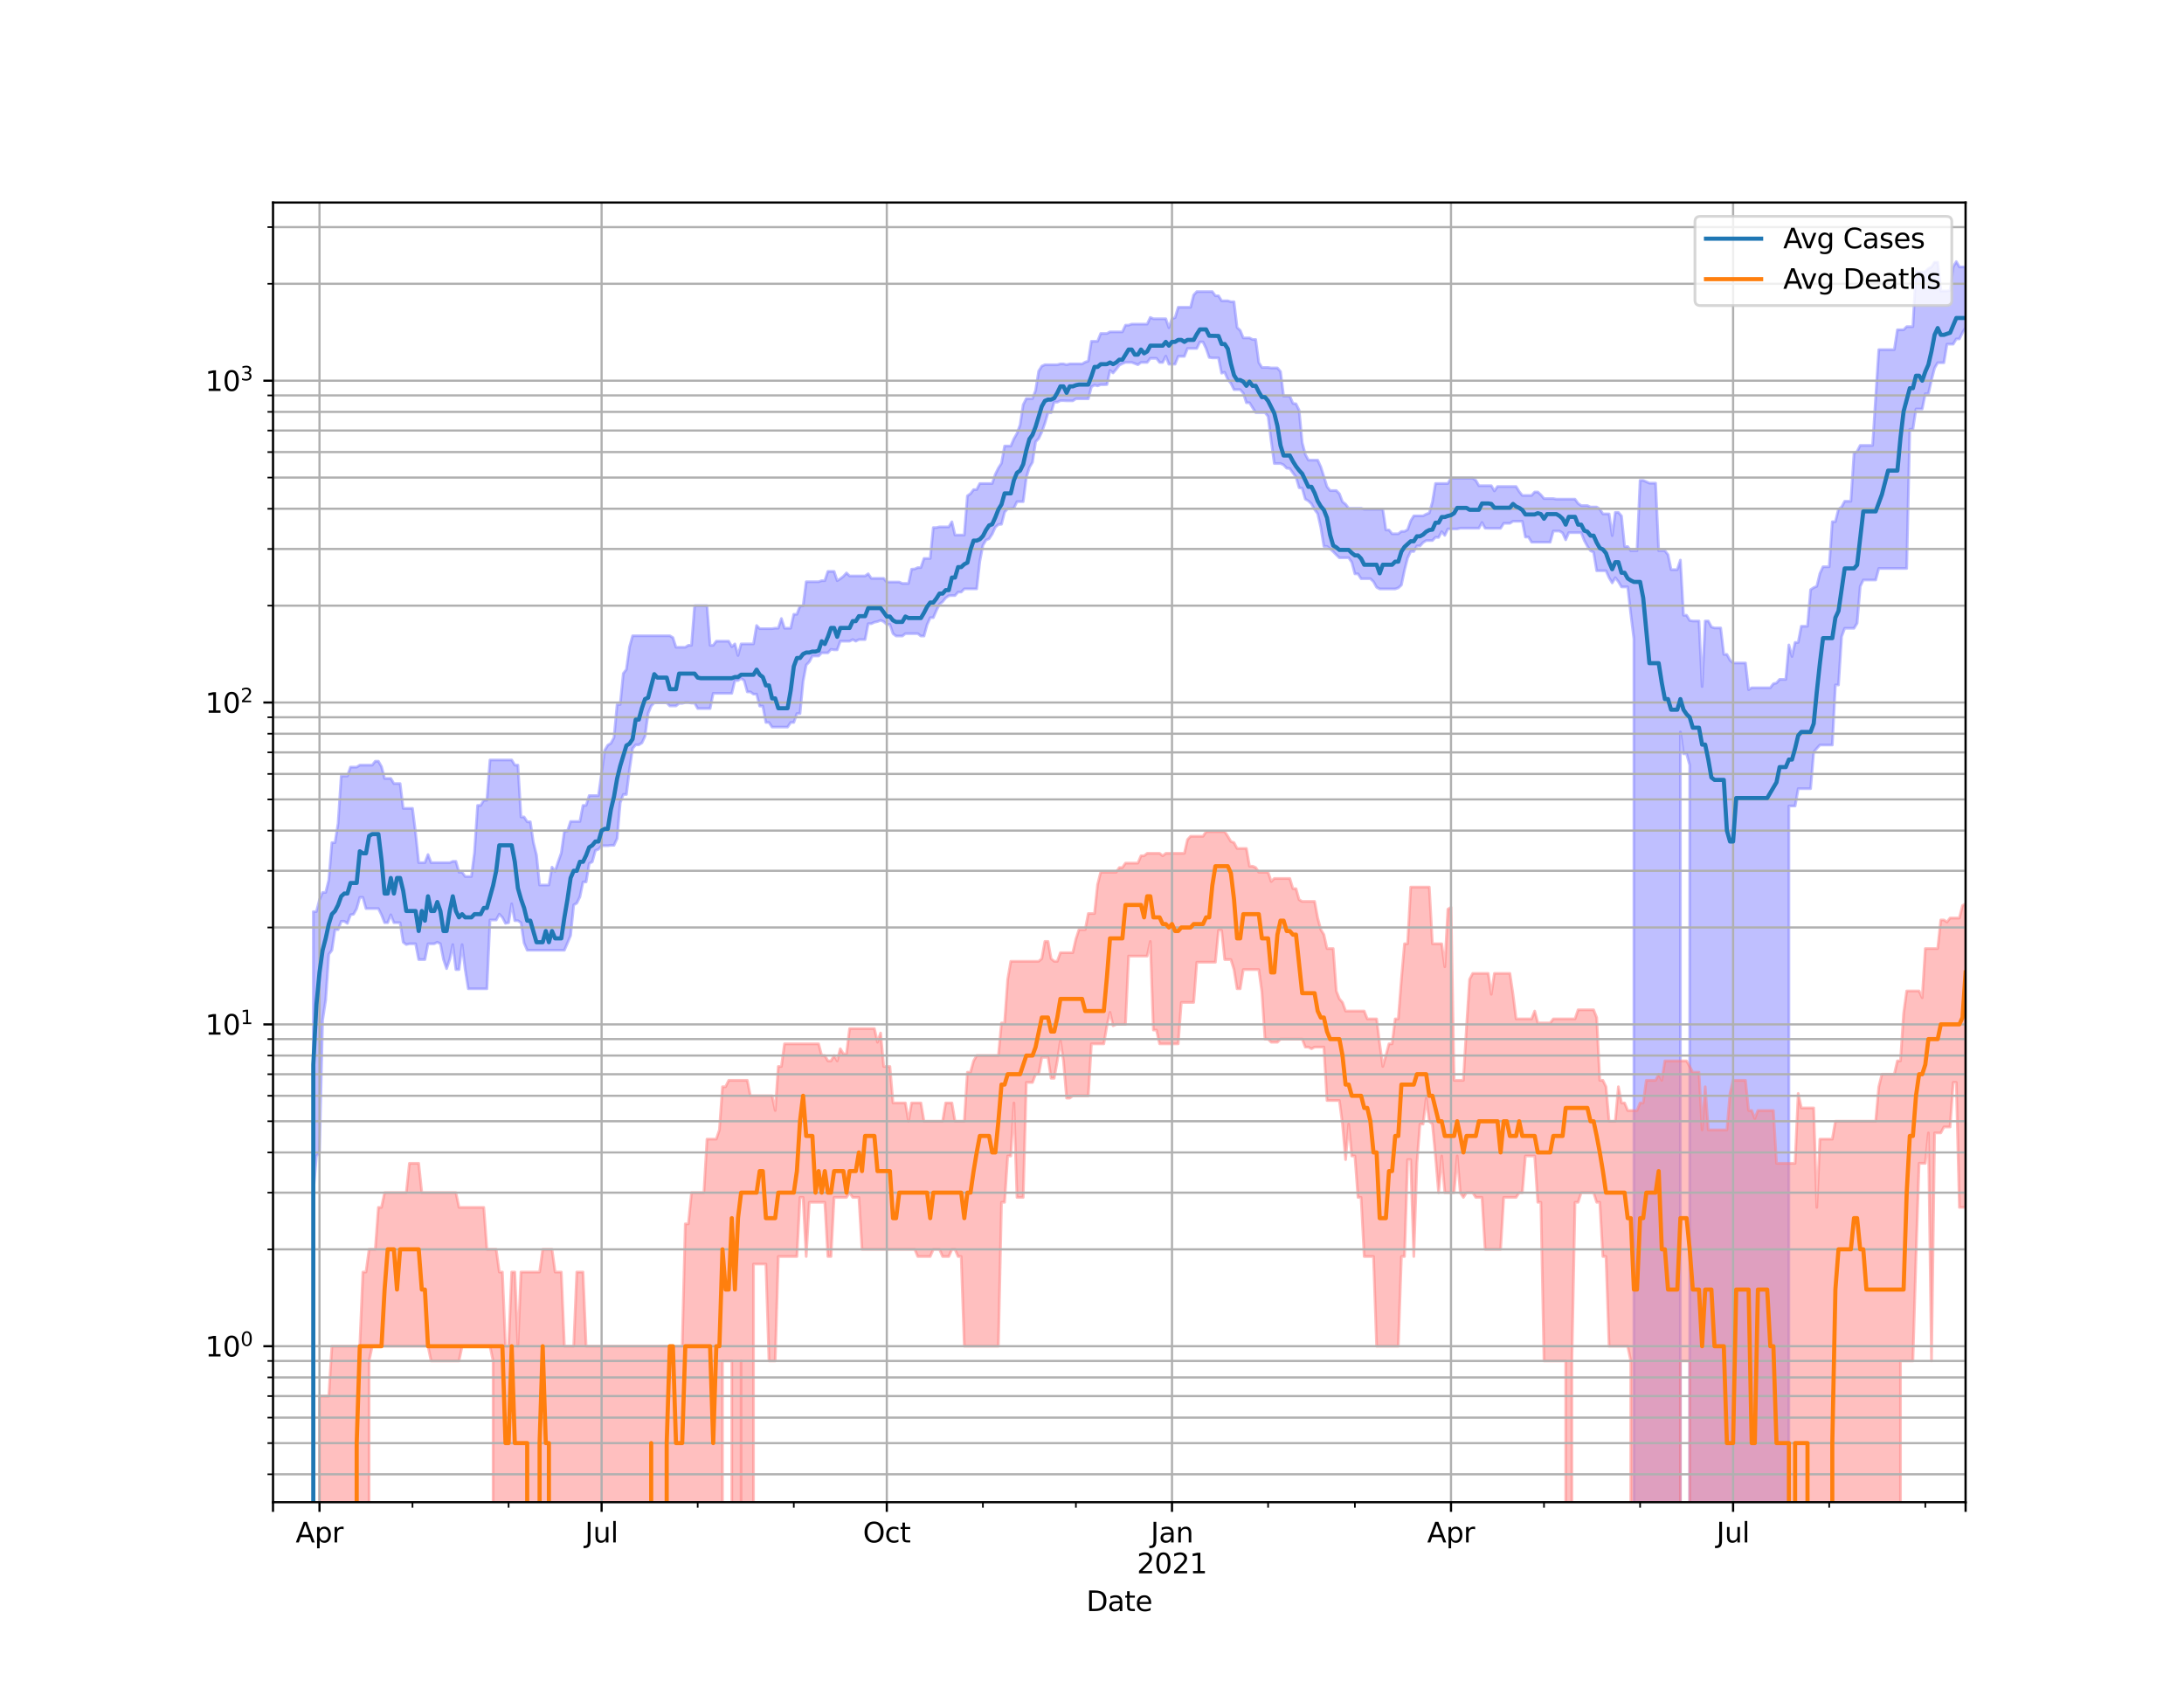 <?xml version="1.0" encoding="utf-8" standalone="no"?>
<!DOCTYPE svg PUBLIC "-//W3C//DTD SVG 1.1//EN"
  "http://www.w3.org/Graphics/SVG/1.1/DTD/svg11.dtd">
<svg height="612pt" version="1.1" viewBox="0 0 792 612" width="792pt" xmlns="http://www.w3.org/2000/svg" xmlns:xlink="http://www.w3.org/1999/xlink">
 <defs>
  <style type="text/css">*{stroke-linecap:butt;stroke-linejoin:round;}</style>
 </defs>
 <g id="figure_1">
  <g id="patch_1">
   <path d="M 0 612 
L 792 612 
L 792 0 
L 0 0 
z
" style="fill:#ffffff;"/>
  </g>
  <g id="axes_1">
   <g id="patch_2">
    <path d="M 99 544.68 
L 712.8 544.68 
L 712.8 73.44 
L 99 73.44 
z
" style="fill:#ffffff;"/>
   </g>
   <g id="PolyCollection_1">
    <path clip-path="url(#p68e2955192)" d="M 99 117187.56 
L 99 117187.56 
L 100.124 117187.56 
L 101.248 117187.56 
L 102.373 117187.56 
L 103.497 117187.56 
L 104.621 117187.56 
L 105.745 117187.56 
L 106.869 117187.56 
L 107.993 117187.56 
L 109.118 117187.56 
L 110.242 117187.56 
L 111.366 117187.56 
L 112.49 117187.56 
L 113.614 330.557 
L 114.738 330.557 
L 115.863 326.222 
L 116.987 323.592 
L 118.111 323.592 
L 119.235 319.067 
L 120.359 305.534 
L 121.484 305.534 
L 122.608 298.577 
L 123.732 281.387 
L 124.856 281.387 
L 125.98 281.387 
L 127.104 278.148 
L 128.229 278.148 
L 129.353 278.148 
L 130.477 277.429 
L 131.601 277.429 
L 132.725 277.429 
L 133.849 277.429 
L 134.974 277.429 
L 136.098 276.021 
L 137.222 276.021 
L 138.346 277.987 
L 139.47 282.252 
L 140.595 282.252 
L 141.719 282.252 
L 142.843 284.117 
L 143.967 284.117 
L 145.091 284.117 
L 146.215 293.105 
L 147.34 293.105 
L 148.464 293.105 
L 149.588 293.105 
L 150.712 302.065 
L 151.836 312.798 
L 152.96 312.798 
L 154.085 312.798 
L 155.209 309.856 
L 156.333 312.798 
L 157.457 312.798 
L 158.581 312.798 
L 159.705 312.798 
L 160.83 312.798 
L 161.954 312.798 
L 163.078 312.798 
L 164.202 312.322 
L 165.326 312.322 
L 166.451 316.26 
L 167.575 316.26 
L 168.699 317.82 
L 169.823 317.82 
L 170.947 317.82 
L 172.071 309.11 
L 173.196 292.036 
L 174.32 292.036 
L 175.444 290.166 
L 176.568 290.166 
L 177.692 275.56 
L 178.816 275.56 
L 179.941 275.56 
L 181.065 275.56 
L 182.189 275.56 
L 183.313 275.56 
L 184.437 275.56 
L 185.562 275.56 
L 186.686 277.429 
L 187.81 277.429 
L 188.934 296.225 
L 190.058 296.225 
L 191.182 297.979 
L 192.307 297.979 
L 193.431 305.534 
L 194.555 310.007 
L 195.679 320.903 
L 196.803 320.903 
L 197.927 320.903 
L 199.052 320.903 
L 200.176 314.417 
L 201.3 315.92 
L 202.424 312.48 
L 203.548 309.258 
L 204.673 301.297 
L 205.797 301.297 
L 206.921 297.86 
L 208.045 297.86 
L 209.169 297.86 
L 210.293 297.86 
L 211.418 292.036 
L 212.542 292.036 
L 213.666 288.462 
L 214.79 288.462 
L 215.914 288.462 
L 217.038 288.462 
L 218.163 280.284 
L 219.287 272.089 
L 220.411 270.198 
L 221.535 269.515 
L 222.659 267.454 
L 223.784 255.446 
L 224.908 255.446 
L 226.032 244.198 
L 227.156 242.737 
L 228.28 234.554 
L 229.404 230.532 
L 230.529 230.532 
L 231.653 230.532 
L 232.777 230.532 
L 233.901 230.532 
L 235.025 230.532 
L 236.149 230.532 
L 237.274 230.532 
L 238.398 230.532 
L 239.522 230.532 
L 240.646 230.532 
L 241.77 230.532 
L 242.895 230.532 
L 244.019 231.196 
L 245.143 234.691 
L 246.267 234.691 
L 247.391 234.691 
L 248.515 234.691 
L 249.64 233.979 
L 250.764 233.979 
L 251.888 219.626 
L 253.012 219.626 
L 254.136 219.626 
L 255.26 219.626 
L 256.385 219.626 
L 257.509 233.979 
L 258.633 233.979 
L 259.757 232.487 
L 260.881 232.487 
L 262.005 232.487 
L 263.13 232.487 
L 264.254 232.487 
L 265.378 234.486 
L 266.502 233.477 
L 267.626 237.678 
L 268.751 233.477 
L 269.875 233.477 
L 270.999 233.477 
L 272.123 233.477 
L 273.247 233.477 
L 274.371 226.805 
L 275.496 227.957 
L 276.62 227.957 
L 277.744 227.957 
L 278.868 227.957 
L 279.992 227.957 
L 281.116 227.778 
L 282.241 227.778 
L 283.365 224.27 
L 284.489 227.778 
L 285.613 227.778 
L 286.737 227.778 
L 287.862 222.737 
L 288.986 222.737 
L 290.11 219.753 
L 291.234 219.677 
L 292.358 210.934 
L 293.482 210.934 
L 294.607 210.934 
L 295.731 210.934 
L 296.855 210.934 
L 297.979 210.551 
L 299.103 210.551 
L 300.227 207.189 
L 301.352 207.189 
L 302.476 207.189 
L 303.6 210.551 
L 304.724 209.856 
L 305.848 208.986 
L 306.973 207.747 
L 308.097 208.842 
L 309.221 208.842 
L 310.345 208.842 
L 311.469 208.842 
L 312.593 208.842 
L 313.718 208.842 
L 314.842 208.049 
L 315.966 209.71 
L 317.09 209.71 
L 318.214 209.71 
L 319.338 209.71 
L 320.463 209.71 
L 321.587 211.041 
L 322.711 211.041 
L 323.835 211.041 
L 324.959 211.041 
L 326.084 211.041 
L 327.208 211.557 
L 328.332 211.557 
L 329.456 211.557 
L 330.58 206.382 
L 331.704 206.323 
L 332.829 205.8 
L 333.953 205.8 
L 335.077 202.494 
L 336.201 202.494 
L 337.325 202.494 
L 338.449 191.297 
L 339.574 191.297 
L 340.698 191.036 
L 341.822 191.036 
L 342.946 191.036 
L 344.07 191.036 
L 345.195 189.209 
L 346.319 194.006 
L 347.443 194.006 
L 348.567 194.006 
L 349.691 194.006 
L 350.815 179.802 
L 351.94 179.011 
L 353.064 177.531 
L 354.188 177.531 
L 355.312 175.326 
L 356.436 175.326 
L 357.56 175.326 
L 358.685 175.326 
L 359.809 175.326 
L 360.933 171.989 
L 362.057 169.714 
L 363.181 167.964 
L 364.305 161.731 
L 365.43 161.731 
L 366.554 161.731 
L 367.678 159.098 
L 368.802 157.147 
L 369.926 154.107 
L 371.051 146.742 
L 372.175 144.534 
L 373.299 144.534 
L 374.423 144.534 
L 375.547 141.568 
L 376.671 134.541 
L 377.796 132.756 
L 378.92 132.252 
L 380.044 132.252 
L 381.168 132.252 
L 382.292 132.252 
L 383.416 132.252 
L 384.541 131.945 
L 385.665 131.945 
L 386.789 132.252 
L 387.913 131.945 
L 389.037 131.945 
L 390.162 131.945 
L 391.286 131.945 
L 392.41 131.972 
L 393.534 131.307 
L 394.658 130.926 
L 395.782 123.746 
L 396.907 123.746 
L 398.031 123.746 
L 399.155 120.928 
L 400.279 120.928 
L 401.403 120.928 
L 402.527 120.328 
L 403.652 120.328 
L 404.776 120.328 
L 405.9 120.328 
L 407.024 120.328 
L 408.148 117.913 
L 409.273 117.913 
L 410.397 117.516 
L 411.521 117.516 
L 412.645 117.516 
L 413.769 117.516 
L 414.893 117.516 
L 416.018 117.516 
L 417.142 115.103 
L 418.266 115.588 
L 419.39 115.588 
L 420.514 115.588 
L 421.638 115.588 
L 422.763 115.588 
L 423.887 118.838 
L 425.011 115.588 
L 426.135 115.17 
L 427.259 111.413 
L 428.384 111.413 
L 429.508 111.413 
L 430.632 111.413 
L 431.756 111.413 
L 432.88 106.949 
L 434.004 105.737 
L 435.129 105.737 
L 436.253 105.737 
L 437.377 105.737 
L 438.501 105.737 
L 439.625 105.737 
L 440.749 107.257 
L 441.874 107.257 
L 442.998 109.07 
L 444.122 109.07 
L 445.246 109.07 
L 446.37 109.424 
L 447.495 109.424 
L 448.619 118.758 
L 449.743 119.805 
L 450.867 122.534 
L 451.991 122.534 
L 453.115 122.534 
L 454.24 123.097 
L 455.364 123.097 
L 456.488 131.462 
L 457.612 133.238 
L 458.736 133.238 
L 459.86 133.238 
L 460.985 133.418 
L 462.109 133.418 
L 463.233 133.418 
L 464.357 134.726 
L 465.481 143.631 
L 466.605 143.631 
L 467.73 143.631 
L 468.854 146.257 
L 469.978 146.436 
L 471.102 148.749 
L 472.226 160.508 
L 473.351 164.765 
L 474.475 166.833 
L 475.599 166.833 
L 476.723 166.833 
L 477.847 166.833 
L 478.971 169.289 
L 480.096 172.828 
L 481.22 176.471 
L 482.344 177.875 
L 483.468 177.875 
L 484.592 177.875 
L 485.716 179.022 
L 486.841 181.974 
L 487.965 182.826 
L 489.089 184.319 
L 490.213 184.319 
L 491.337 184.319 
L 492.462 184.319 
L 493.586 184.319 
L 494.71 184.661 
L 495.834 184.661 
L 496.958 184.661 
L 498.082 184.661 
L 499.207 184.661 
L 500.331 184.661 
L 501.455 184.661 
L 502.579 192.174 
L 503.703 192.174 
L 504.827 193.55 
L 505.952 193.55 
L 507.076 193.55 
L 508.2 192.693 
L 509.324 192.693 
L 510.448 192.041 
L 511.573 188.835 
L 512.697 187.044 
L 513.821 187.044 
L 514.945 187.044 
L 516.069 187.044 
L 517.193 186.435 
L 518.318 186.002 
L 519.442 182.022 
L 520.566 175.315 
L 521.69 175.315 
L 522.814 175.315 
L 523.938 175.315 
L 525.063 175.315 
L 526.187 173.385 
L 527.311 173.385 
L 528.435 173.385 
L 529.559 173.385 
L 530.684 173.385 
L 531.808 173.385 
L 532.932 173.385 
L 534.056 173.385 
L 535.18 174.165 
L 536.304 176.104 
L 537.429 176.104 
L 538.553 176.104 
L 539.677 176.104 
L 540.801 176.104 
L 541.925 178.008 
L 543.049 176.406 
L 544.174 176.406 
L 545.298 176.406 
L 546.422 176.406 
L 547.546 176.406 
L 548.67 176.406 
L 549.795 176.406 
L 550.919 178.243 
L 552.043 179.641 
L 553.167 179.641 
L 554.291 179.641 
L 555.415 179.641 
L 556.54 178.4 
L 557.664 178.4 
L 558.788 179.434 
L 559.912 180.782 
L 561.036 180.782 
L 562.16 180.782 
L 563.285 180.782 
L 564.409 180.995 
L 565.533 180.995 
L 566.657 180.995 
L 567.781 180.995 
L 568.905 180.995 
L 570.03 180.995 
L 571.154 180.995 
L 572.278 182.544 
L 573.402 183.319 
L 574.526 183.319 
L 575.651 183.319 
L 576.775 183.841 
L 577.899 183.841 
L 579.023 183.841 
L 580.147 184.598 
L 581.271 186.342 
L 582.396 186.342 
L 583.52 186.342 
L 584.644 194.205 
L 585.768 185.793 
L 586.892 185.793 
L 588.016 187.097 
L 589.141 198.18 
L 590.265 198.18 
L 591.389 199.697 
L 592.513 199.697 
L 593.637 199.697 
L 594.762 174.186 
L 595.886 174.186 
L 597.01 174.685 
L 598.134 175.188 
L 599.258 175.188 
L 600.382 175.188 
L 601.507 199.68 
L 602.631 199.68 
L 603.755 199.68 
L 604.879 201.138 
L 606.003 206.538 
L 607.127 206.538 
L 608.252 206.538 
L 609.376 203.076 
L 610.5 223.089 
L 611.624 223.089 
L 612.748 224.997 
L 613.873 225.167 
L 614.997 225.167 
L 616.121 225.167 
L 617.245 248.942 
L 618.369 225.167 
L 619.493 225.167 
L 620.618 227.334 
L 621.742 227.689 
L 622.866 227.689 
L 623.99 227.689 
L 625.114 237.281 
L 626.238 237.281 
L 627.363 239.371 
L 628.487 240.392 
L 629.611 240.392 
L 630.735 240.392 
L 631.859 240.392 
L 632.984 240.392 
L 634.108 250.085 
L 635.232 249.396 
L 636.356 249.396 
L 637.48 249.396 
L 638.604 249.396 
L 639.729 249.396 
L 640.853 249.396 
L 641.977 249.396 
L 643.101 247.913 
L 644.225 247.648 
L 645.349 246.343 
L 646.474 246.343 
L 647.598 246.343 
L 648.722 233.845 
L 649.846 238.041 
L 650.97 232.946 
L 652.095 232.946 
L 653.219 227.069 
L 654.343 227.069 
L 655.467 227.069 
L 656.591 213.812 
L 657.715 213.072 
L 658.84 212.606 
L 659.964 207.948 
L 661.088 205.511 
L 662.212 205.511 
L 663.336 205.511 
L 664.46 189.167 
L 665.585 189.167 
L 666.709 184.623 
L 667.833 183.829 
L 668.957 181.745 
L 670.081 181.745 
L 671.205 181.745 
L 672.33 164.414 
L 673.454 163.702 
L 674.578 161.505 
L 675.702 161.505 
L 676.826 161.505 
L 677.951 161.505 
L 679.075 161.505 
L 680.199 143.955 
L 681.323 126.787 
L 682.447 126.787 
L 683.571 126.787 
L 684.696 126.787 
L 685.82 126.787 
L 686.944 126.787 
L 688.068 119.583 
L 689.192 119.583 
L 690.316 119.583 
L 691.441 118.444 
L 692.565 118.444 
L 693.689 118.444 
L 694.813 98.423 
L 695.937 98.66 
L 697.062 98.66 
L 698.186 98.534 
L 699.31 97.389 
L 700.434 96.799 
L 701.558 95.09 
L 702.682 95.09 
L 703.807 105.512 
L 704.931 105.512 
L 706.055 105.512 
L 707.179 105.312 
L 708.303 96.743 
L 709.427 94.86 
L 710.552 96.784 
L 711.676 96.784 
L 712.8 96.784 
L 712.8 118.814 
L 712.8 118.814 
L 711.676 120.6 
L 710.552 122.882 
L 709.427 122.882 
L 708.303 124.793 
L 707.179 124.793 
L 706.055 124.793 
L 704.931 131.52 
L 703.807 131.52 
L 702.682 131.52 
L 701.558 133.441 
L 700.434 137.754 
L 699.31 142.756 
L 698.186 142.756 
L 697.062 148.306 
L 695.937 148.306 
L 694.813 148.306 
L 693.689 155.64 
L 692.565 155.64 
L 691.441 206.109 
L 690.316 206.109 
L 689.192 206.109 
L 688.068 206.109 
L 686.944 206.109 
L 685.82 206.109 
L 684.696 206.109 
L 683.571 206.109 
L 682.447 206.109 
L 681.323 206.109 
L 680.199 210.297 
L 679.075 210.297 
L 677.951 210.297 
L 676.826 210.297 
L 675.702 210.297 
L 674.578 212.628 
L 673.454 225.965 
L 672.33 227.808 
L 671.205 227.808 
L 670.081 227.808 
L 668.957 227.808 
L 667.833 230.847 
L 666.709 248.358 
L 665.585 248.358 
L 664.46 270.129 
L 663.336 270.129 
L 662.212 270.129 
L 661.088 270.129 
L 659.964 270.129 
L 658.84 271.38 
L 657.715 272.663 
L 656.591 285.961 
L 655.467 285.961 
L 654.343 285.961 
L 653.219 285.961 
L 652.095 285.961 
L 650.97 292.248 
L 649.846 292.248 
L 648.722 292.248 
L 647.598 117187.56 
L 646.474 117187.56 
L 645.349 117187.56 
L 644.225 117187.56 
L 643.101 117187.56 
L 641.977 117187.56 
L 640.853 117187.56 
L 639.729 117187.56 
L 638.604 117187.56 
L 637.48 117187.56 
L 636.356 117187.56 
L 635.232 117187.56 
L 634.108 117187.56 
L 632.984 117187.56 
L 631.859 117187.56 
L 630.735 117187.56 
L 629.611 117187.56 
L 628.487 117187.56 
L 627.363 117187.56 
L 626.238 117187.56 
L 625.114 117187.56 
L 623.99 117187.56 
L 622.866 117187.56 
L 621.742 117187.56 
L 620.618 117187.56 
L 619.493 117187.56 
L 618.369 117187.56 
L 617.245 117187.56 
L 616.121 117187.56 
L 614.997 117187.56 
L 613.873 117187.56 
L 612.748 277.429 
L 611.624 273.317 
L 610.5 273.317 
L 609.376 265.411 
L 608.252 117187.56 
L 607.127 117187.56 
L 606.003 117187.56 
L 604.879 117187.56 
L 603.755 117187.56 
L 602.631 117187.56 
L 601.507 117187.56 
L 600.382 117187.56 
L 599.258 117187.56 
L 598.134 117187.56 
L 597.01 117187.56 
L 595.886 117187.56 
L 594.762 117187.56 
L 593.637 117187.56 
L 592.513 231.709 
L 591.389 222.602 
L 590.265 212.805 
L 589.141 212.805 
L 588.016 212.805 
L 586.892 210.891 
L 585.768 209.461 
L 584.644 211.363 
L 583.52 209.461 
L 582.396 206.951 
L 581.271 206.951 
L 580.147 206.951 
L 579.023 206.951 
L 577.899 200.231 
L 576.775 199.697 
L 575.651 198.048 
L 574.526 196.003 
L 573.402 193.127 
L 572.278 193.127 
L 571.154 193.127 
L 570.03 193.127 
L 568.905 193.127 
L 567.781 195.733 
L 566.657 193.232 
L 565.533 192.559 
L 564.409 192.559 
L 563.285 192.559 
L 562.16 196.595 
L 561.036 196.595 
L 559.912 196.595 
L 558.788 196.595 
L 557.664 196.595 
L 556.54 196.595 
L 555.415 196.595 
L 554.291 194.73 
L 553.167 194.73 
L 552.043 189.001 
L 550.919 189.001 
L 549.795 189.001 
L 548.67 189.001 
L 547.546 189.755 
L 546.422 189.755 
L 545.298 189.755 
L 544.174 191.558 
L 543.049 191.558 
L 541.925 191.558 
L 540.801 191.558 
L 539.677 191.558 
L 538.553 191.515 
L 537.429 189.446 
L 536.304 191.515 
L 535.18 191.515 
L 534.056 191.515 
L 532.932 191.515 
L 531.808 191.515 
L 530.684 191.515 
L 529.559 191.515 
L 528.435 191.777 
L 527.311 191.777 
L 526.187 191.777 
L 525.063 191.777 
L 523.938 194.129 
L 522.814 192.767 
L 521.69 194.87 
L 520.566 194.808 
L 519.442 196.003 
L 518.318 196.003 
L 517.193 196.003 
L 516.069 196.707 
L 514.945 197.965 
L 513.821 197.965 
L 512.697 199.955 
L 511.573 199.955 
L 510.448 202.331 
L 509.324 206.735 
L 508.2 212.144 
L 507.076 213.161 
L 505.952 213.542 
L 504.827 213.542 
L 503.703 213.542 
L 502.579 213.542 
L 501.455 213.542 
L 500.331 213.542 
L 499.207 212.938 
L 498.082 210.913 
L 496.958 209.835 
L 495.834 209.835 
L 494.71 209.835 
L 493.586 209.835 
L 492.462 208.069 
L 491.337 208.069 
L 490.213 203.887 
L 489.089 202.241 
L 487.965 202.241 
L 486.841 202.241 
L 485.716 202.241 
L 484.592 201.173 
L 483.468 200.024 
L 482.344 198.984 
L 481.22 198.131 
L 480.096 198.131 
L 478.971 191.224 
L 477.847 186.264 
L 476.723 184.763 
L 475.599 182.703 
L 474.475 181.614 
L 473.351 180.983 
L 472.226 177.036 
L 471.102 176.84 
L 469.978 172.969 
L 468.854 171.448 
L 467.73 169.894 
L 466.605 169.761 
L 465.481 168.553 
L 464.357 168.056 
L 463.233 168.056 
L 462.109 168.056 
L 460.985 159.833 
L 459.86 150.989 
L 458.736 149.595 
L 457.612 149.595 
L 456.488 149.595 
L 455.364 149.595 
L 454.24 147.843 
L 453.115 146.031 
L 451.991 146.031 
L 450.867 142.556 
L 449.743 141.27 
L 448.619 141.27 
L 447.495 141.27 
L 446.37 138.988 
L 445.246 137.593 
L 444.122 134.993 
L 442.998 135.313 
L 441.874 129.768 
L 440.749 129.768 
L 439.625 129.768 
L 438.501 129.6 
L 437.377 126.347 
L 436.253 123.991 
L 435.129 123.991 
L 434.004 126.347 
L 432.88 126.347 
L 431.756 126.347 
L 430.632 126.347 
L 429.508 129.215 
L 428.384 129.215 
L 427.259 129.215 
L 426.135 132.053 
L 425.011 132.053 
L 423.887 132.053 
L 422.763 129.139 
L 421.638 131.409 
L 420.514 131.409 
L 419.39 129.927 
L 418.266 129.927 
L 417.142 129.927 
L 416.018 131.409 
L 414.893 131.409 
L 413.769 131.409 
L 412.645 132.247 
L 411.521 131.811 
L 410.397 131.391 
L 409.273 131.391 
L 408.148 131.391 
L 407.024 131.842 
L 405.9 132.438 
L 404.776 133.902 
L 403.652 135.222 
L 402.527 134.324 
L 401.403 139.44 
L 400.279 139.492 
L 399.155 139.492 
L 398.031 139.916 
L 396.907 139.638 
L 395.782 140.265 
L 394.658 144.591 
L 393.534 144.591 
L 392.41 144.591 
L 391.286 144.591 
L 390.162 144.591 
L 389.037 145.335 
L 387.913 145.335 
L 386.789 145.335 
L 385.665 145.271 
L 384.541 145.282 
L 383.416 145.811 
L 382.292 145.811 
L 381.168 149.652 
L 380.044 149.652 
L 378.92 153.471 
L 377.796 156.647 
L 376.671 158.991 
L 375.547 160.217 
L 374.423 167.599 
L 373.299 169.534 
L 372.175 173.162 
L 371.051 181.902 
L 369.926 181.902 
L 368.802 181.902 
L 367.678 184.231 
L 366.554 184.433 
L 365.43 184.433 
L 364.305 185.702 
L 363.181 190.093 
L 362.057 190.178 
L 360.933 191.195 
L 359.809 193.641 
L 358.685 195.355 
L 357.56 195.828 
L 356.436 197.734 
L 355.312 203.535 
L 354.188 213.519 
L 353.064 213.519 
L 351.94 213.519 
L 350.815 213.519 
L 349.691 213.519 
L 348.567 214.679 
L 347.443 214.679 
L 346.319 215.936 
L 345.195 215.936 
L 344.07 216.006 
L 342.946 216.792 
L 341.822 218.177 
L 340.698 219.072 
L 339.574 221.354 
L 338.449 223.965 
L 337.325 223.965 
L 336.201 226.514 
L 335.077 230.626 
L 333.953 230.626 
L 332.829 229.752 
L 331.704 229.752 
L 330.58 229.752 
L 329.456 229.752 
L 328.332 229.752 
L 327.208 230.626 
L 326.084 230.626 
L 324.959 230.626 
L 323.835 229.752 
L 322.711 226.427 
L 321.587 226.427 
L 320.463 225.393 
L 319.338 224.941 
L 318.214 225.393 
L 317.09 225.621 
L 315.966 226.138 
L 314.842 226.138 
L 313.718 231.902 
L 312.593 231.902 
L 311.469 231.902 
L 310.345 232.487 
L 309.221 231.902 
L 308.097 232.487 
L 306.973 232.487 
L 305.848 232.487 
L 304.724 232.487 
L 303.6 235.621 
L 302.476 235.621 
L 301.352 235.447 
L 300.227 236.71 
L 299.103 236.71 
L 297.979 236.71 
L 296.855 237.859 
L 295.731 237.859 
L 294.607 237.859 
L 293.482 239.974 
L 292.358 241.123 
L 291.234 247.034 
L 290.11 258.737 
L 288.986 258.737 
L 287.862 261.964 
L 286.737 261.964 
L 285.613 263.628 
L 284.489 263.628 
L 283.365 263.628 
L 282.241 263.628 
L 281.116 263.628 
L 279.992 263.628 
L 278.868 261.964 
L 277.744 261.964 
L 276.62 256.014 
L 275.496 256.014 
L 274.371 251.682 
L 273.247 251.682 
L 272.123 250.878 
L 270.999 250.878 
L 269.875 246.774 
L 268.751 245.957 
L 267.626 246.774 
L 266.502 246.774 
L 265.378 251.397 
L 264.254 251.397 
L 263.13 251.397 
L 262.005 251.397 
L 260.881 251.397 
L 259.757 251.397 
L 258.633 251.397 
L 257.509 256.906 
L 256.385 256.906 
L 255.26 256.906 
L 254.136 256.906 
L 253.012 256.906 
L 251.888 254.934 
L 250.764 254.934 
L 249.64 254.731 
L 248.515 254.731 
L 247.391 255.036 
L 246.267 255.036 
L 245.143 255.962 
L 244.019 255.962 
L 242.895 255.962 
L 241.77 254.833 
L 240.646 254.833 
L 239.522 254.833 
L 238.398 254.833 
L 237.274 254.833 
L 236.149 255.962 
L 235.025 258.682 
L 233.901 267 
L 232.777 269.379 
L 231.653 270.06 
L 230.529 270.06 
L 229.404 271.38 
L 228.28 279.041 
L 227.156 288.069 
L 226.032 288.069 
L 224.908 291.092 
L 223.784 304.038 
L 222.659 306.51 
L 221.535 306.51 
L 220.411 306.651 
L 219.287 306.651 
L 218.163 306.651 
L 217.038 307.938 
L 215.914 308.374 
L 214.79 312.48 
L 213.666 313.117 
L 212.542 319.793 
L 211.418 319.793 
L 210.293 325.194 
L 209.169 327.484 
L 208.045 328.127 
L 206.921 339.168 
L 205.797 341.923 
L 204.673 344.537 
L 203.548 344.537 
L 202.424 344.537 
L 201.3 344.537 
L 200.176 344.537 
L 199.052 344.537 
L 197.927 344.537 
L 196.803 344.537 
L 195.679 344.537 
L 194.555 344.537 
L 193.431 344.537 
L 192.307 344.537 
L 191.182 344.537 
L 190.058 341.923 
L 188.934 334.557 
L 187.81 333.828 
L 186.686 333.828 
L 185.562 327.698 
L 184.437 334.557 
L 183.313 334.802 
L 182.189 332.635 
L 181.065 331.47 
L 179.941 333.587 
L 178.816 333.587 
L 177.692 333.587 
L 176.568 358.525 
L 175.444 358.525 
L 174.32 358.525 
L 173.196 358.525 
L 172.071 358.525 
L 170.947 358.525 
L 169.823 358.525 
L 168.699 351.561 
L 167.575 342.492 
L 166.451 351.561 
L 165.326 351.561 
L 164.202 342.492 
L 163.078 347.928 
L 161.954 351.22 
L 160.83 347.928 
L 159.705 342.207 
L 158.581 341.64 
L 157.457 342.207 
L 156.333 342.207 
L 155.209 342.207 
L 154.085 347.928 
L 152.96 347.928 
L 151.836 347.928 
L 150.712 342.207 
L 149.588 342.207 
L 148.464 342.207 
L 147.34 342.492 
L 146.215 341.64 
L 145.091 334.557 
L 143.967 334.557 
L 142.843 334.557 
L 141.719 331.701 
L 140.595 334.557 
L 139.47 334.557 
L 138.346 331.701 
L 137.222 329.438 
L 136.098 329.438 
L 134.974 329.438 
L 133.849 329.438 
L 132.725 329.438 
L 131.601 325.398 
L 130.477 325.398 
L 129.353 329.438 
L 128.229 331.47 
L 127.104 331.701 
L 125.98 334.802 
L 124.856 334.07 
L 123.732 334.07 
L 122.608 337.067 
L 121.484 337.067 
L 120.359 344.537 
L 119.235 346.05 
L 118.111 362.614 
L 116.987 369.932 
L 115.863 417.87 
L 114.738 419.153 
L 113.614 432.45 
L 112.49 117187.56 
L 111.366 117187.56 
L 110.242 117187.56 
L 109.118 117187.56 
L 107.993 117187.56 
L 106.869 117187.56 
L 105.745 117187.56 
L 104.621 117187.56 
L 103.497 117187.56 
L 102.373 117187.56 
L 101.248 117187.56 
L 100.124 117187.56 
L 99 117187.56 
z
" style="fill:#8080ff;fill-opacity:0.5;stroke:#8080ff;stroke-opacity:0.5;"/>
   </g>
   <g id="PolyCollection_2">
    <path clip-path="url(#p68e2955192)" d="M 99 117187.56 
L 99 117187.56 
L 100.124 117187.56 
L 101.248 117187.56 
L 102.373 117187.56 
L 103.497 117187.56 
L 104.621 117187.56 
L 105.745 117187.56 
L 106.869 117187.56 
L 107.993 117187.56 
L 109.118 117187.56 
L 110.242 117187.56 
L 111.366 117187.56 
L 112.49 117187.56 
L 113.614 117187.56 
L 114.738 117187.56 
L 115.863 506.207 
L 116.987 506.207 
L 118.111 506.207 
L 119.235 506.207 
L 120.359 488.13 
L 121.484 488.13 
L 122.608 488.13 
L 123.732 488.13 
L 124.856 488.13 
L 125.98 488.13 
L 127.104 488.13 
L 128.229 488.13 
L 129.353 488.13 
L 130.477 488.13 
L 131.601 461.237 
L 132.725 461.237 
L 133.849 453 
L 134.974 453 
L 136.098 453 
L 137.222 437.79 
L 138.346 437.79 
L 139.47 432.45 
L 140.595 432.45 
L 141.719 432.45 
L 142.843 432.45 
L 143.967 432.45 
L 145.091 432.45 
L 146.215 432.45 
L 147.34 432.45 
L 148.464 421.821 
L 149.588 421.821 
L 150.712 421.821 
L 151.836 421.821 
L 152.96 432.45 
L 154.085 432.45 
L 155.209 432.45 
L 156.333 432.45 
L 157.457 432.45 
L 158.581 432.45 
L 159.705 432.45 
L 160.83 432.45 
L 161.954 432.45 
L 163.078 432.45 
L 164.202 432.45 
L 165.326 432.45 
L 166.451 437.79 
L 167.575 437.79 
L 168.699 437.79 
L 169.823 437.79 
L 170.947 437.79 
L 172.071 437.79 
L 173.196 437.79 
L 174.32 437.79 
L 175.444 437.79 
L 176.568 453 
L 177.692 453 
L 178.816 453 
L 179.941 453 
L 181.065 461.237 
L 182.189 461.237 
L 183.313 488.13 
L 184.437 488.13 
L 185.562 461.237 
L 186.686 461.237 
L 187.81 488.13 
L 188.934 461.237 
L 190.058 461.237 
L 191.182 461.237 
L 192.307 461.237 
L 193.431 461.237 
L 194.555 461.237 
L 195.679 461.237 
L 196.803 453 
L 197.927 453 
L 199.052 453 
L 200.176 453 
L 201.3 461.237 
L 202.424 461.237 
L 203.548 461.237 
L 204.673 488.13 
L 205.797 488.13 
L 206.921 488.13 
L 208.045 488.13 
L 209.169 461.237 
L 210.293 461.237 
L 211.418 461.237 
L 212.542 488.13 
L 213.666 488.13 
L 214.79 488.13 
L 215.914 488.13 
L 217.038 488.13 
L 218.163 488.13 
L 219.287 488.13 
L 220.411 488.13 
L 221.535 488.13 
L 222.659 488.13 
L 223.784 488.13 
L 224.908 488.13 
L 226.032 488.13 
L 227.156 488.13 
L 228.28 488.13 
L 229.404 488.13 
L 230.529 488.13 
L 231.653 488.13 
L 232.777 488.13 
L 233.901 488.13 
L 235.025 488.13 
L 236.149 488.13 
L 237.274 488.13 
L 238.398 488.13 
L 239.522 488.13 
L 240.646 488.13 
L 241.77 488.13 
L 242.895 488.13 
L 244.019 488.13 
L 245.143 488.13 
L 246.267 488.13 
L 247.391 488.13 
L 248.515 443.76 
L 249.64 443.76 
L 250.764 432.45 
L 251.888 432.45 
L 253.012 432.45 
L 254.136 432.45 
L 255.26 432.45 
L 256.385 413.039 
L 257.509 413.039 
L 258.633 413.039 
L 259.757 413.039 
L 260.881 409.697 
L 262.005 394.049 
L 263.13 394.049 
L 264.254 391.728 
L 265.378 391.728 
L 266.502 391.728 
L 267.626 391.728 
L 268.751 391.728 
L 269.875 391.728 
L 270.999 391.728 
L 272.123 397.32 
L 273.247 397.32 
L 274.371 397.32 
L 275.496 397.32 
L 276.62 397.32 
L 277.744 397.32 
L 278.868 397.32 
L 279.992 397.32 
L 281.116 402.66 
L 282.241 386.691 
L 283.365 386.691 
L 284.489 378.489 
L 285.613 378.489 
L 286.737 378.489 
L 287.862 378.489 
L 288.986 378.489 
L 290.11 378.489 
L 291.234 378.489 
L 292.358 378.489 
L 293.482 378.489 
L 294.607 378.489 
L 295.731 378.489 
L 296.855 378.489 
L 297.979 382.74 
L 299.103 382.74 
L 300.227 384.677 
L 301.352 384.677 
L 302.476 382.74 
L 303.6 384.677 
L 304.724 380.267 
L 305.848 382.11 
L 306.973 382.11 
L 308.097 372.974 
L 309.221 372.974 
L 310.345 372.974 
L 311.469 372.974 
L 312.593 372.974 
L 313.718 372.974 
L 314.842 372.974 
L 315.966 372.974 
L 317.09 372.974 
L 318.214 377.909 
L 319.338 374.567 
L 320.463 386.691 
L 321.587 386.691 
L 322.711 386.691 
L 323.835 399.92 
L 324.959 399.92 
L 326.084 399.92 
L 327.208 399.92 
L 328.332 399.92 
L 329.456 406.561 
L 330.58 399.92 
L 331.704 399.92 
L 332.829 399.92 
L 333.953 399.92 
L 335.077 406.561 
L 336.201 406.561 
L 337.325 406.561 
L 338.449 406.561 
L 339.574 406.561 
L 340.698 406.561 
L 341.822 406.561 
L 342.946 399.92 
L 344.07 399.92 
L 345.195 399.92 
L 346.319 406.561 
L 347.443 406.561 
L 348.567 406.561 
L 349.691 406.561 
L 350.815 388.789 
L 351.94 388.789 
L 353.064 384.677 
L 354.188 382.74 
L 355.312 382.74 
L 356.436 382.74 
L 357.56 382.74 
L 358.685 382.74 
L 359.809 382.74 
L 360.933 382.74 
L 362.057 382.74 
L 363.181 370.926 
L 364.305 370.926 
L 365.43 355.107 
L 366.554 348.569 
L 367.678 348.569 
L 368.802 348.569 
L 369.926 348.569 
L 371.051 348.569 
L 372.175 348.569 
L 373.299 348.569 
L 374.423 348.569 
L 375.547 348.569 
L 376.671 348.569 
L 377.796 347.61 
L 378.92 341.36 
L 380.044 341.36 
L 381.168 347.61 
L 382.292 348.569 
L 383.416 348.569 
L 384.541 345.44 
L 385.665 345.44 
L 386.789 345.44 
L 387.913 345.44 
L 389.037 345.44 
L 390.162 340.526 
L 391.286 337.067 
L 392.41 337.067 
L 393.534 337.067 
L 394.658 331.24 
L 395.782 331.24 
L 396.907 331.24 
L 398.031 320.717 
L 399.155 316.26 
L 400.279 316.26 
L 401.403 316.26 
L 402.527 316.26 
L 403.652 316.26 
L 404.776 316.26 
L 405.9 314.582 
L 407.024 314.582 
L 408.148 312.957 
L 409.273 312.957 
L 410.397 312.957 
L 411.521 312.957 
L 412.645 312.957 
L 413.769 310.31 
L 414.893 310.31 
L 416.018 309.407 
L 417.142 309.407 
L 418.266 309.407 
L 419.39 309.407 
L 420.514 309.407 
L 421.638 310.31 
L 422.763 309.407 
L 423.887 309.407 
L 425.011 309.407 
L 426.135 309.407 
L 427.259 309.407 
L 428.384 309.407 
L 429.508 309.407 
L 430.632 304.441 
L 431.756 303.239 
L 432.88 303.239 
L 434.004 303.239 
L 435.129 303.239 
L 436.253 303.239 
L 437.377 301.552 
L 438.501 301.552 
L 439.625 301.552 
L 440.749 301.552 
L 441.874 301.552 
L 442.998 301.552 
L 444.122 301.552 
L 445.246 303.239 
L 446.37 305.122 
L 447.495 305.534 
L 448.619 307.649 
L 449.743 307.649 
L 450.867 307.649 
L 451.991 307.649 
L 453.115 314.089 
L 454.24 314.089 
L 455.364 314.582 
L 456.488 316.26 
L 457.612 316.26 
L 458.736 316.26 
L 459.86 316.26 
L 460.985 319.611 
L 462.109 318.529 
L 463.233 318.529 
L 464.357 318.529 
L 465.481 318.529 
L 466.605 318.529 
L 467.73 318.529 
L 468.854 322.23 
L 469.978 322.23 
L 471.102 326.222 
L 472.226 326.849 
L 473.351 326.849 
L 474.475 326.849 
L 475.599 326.849 
L 476.723 326.849 
L 477.847 332.871 
L 478.971 337.067 
L 480.096 338.9 
L 481.22 343.945 
L 482.344 343.945 
L 483.468 343.945 
L 484.592 359.317 
L 485.716 362.19 
L 486.841 363.473 
L 487.965 366.6 
L 489.089 366.6 
L 490.213 366.6 
L 491.337 366.6 
L 492.462 366.6 
L 493.586 366.6 
L 494.71 366.6 
L 495.834 369.443 
L 496.958 369.443 
L 498.082 369.443 
L 499.207 369.443 
L 500.331 378.489 
L 501.455 386.691 
L 502.579 382.74 
L 503.703 378.489 
L 504.827 378.489 
L 505.952 369.443 
L 507.076 369.443 
L 508.2 355.107 
L 509.324 342.207 
L 510.448 342.207 
L 511.573 321.657 
L 512.697 321.657 
L 513.821 321.657 
L 514.945 321.657 
L 516.069 321.657 
L 517.193 321.657 
L 518.318 321.657 
L 519.442 342.207 
L 520.566 342.207 
L 521.69 342.207 
L 522.814 342.207 
L 523.938 350.544 
L 525.063 329.66 
L 526.187 328.997 
L 527.311 391.728 
L 528.435 391.728 
L 529.559 391.728 
L 530.684 391.728 
L 531.808 372.454 
L 532.932 355.107 
L 534.056 352.95 
L 535.18 352.95 
L 536.304 352.95 
L 537.429 352.95 
L 538.553 352.95 
L 539.677 352.95 
L 540.801 360.528 
L 541.925 352.95 
L 543.049 352.95 
L 544.174 352.95 
L 545.298 352.95 
L 546.422 352.95 
L 547.546 352.95 
L 548.67 360.528 
L 549.795 369.443 
L 550.919 369.443 
L 552.043 369.443 
L 553.167 369.443 
L 554.291 369.443 
L 555.415 369.443 
L 556.54 366.6 
L 557.664 370.926 
L 558.788 370.926 
L 559.912 370.926 
L 561.036 370.926 
L 562.16 370.926 
L 563.285 369.443 
L 564.409 369.443 
L 565.533 369.443 
L 566.657 369.443 
L 567.781 369.443 
L 568.905 369.443 
L 570.03 369.443 
L 571.154 369.443 
L 572.278 366.141 
L 573.402 366.141 
L 574.526 366.141 
L 575.651 366.141 
L 576.775 366.141 
L 577.899 366.141 
L 579.023 368.958 
L 580.147 391.728 
L 581.271 391.728 
L 582.396 394.049 
L 583.52 406.561 
L 584.644 406.561 
L 585.768 406.561 
L 586.892 394.049 
L 588.016 399.92 
L 589.141 399.92 
L 590.265 402.66 
L 591.389 402.66 
L 592.513 402.66 
L 593.637 402.66 
L 594.762 399.92 
L 595.886 399.92 
L 597.01 391.728 
L 598.134 391.728 
L 599.258 391.728 
L 600.382 391.728 
L 601.507 389.508 
L 602.631 391.728 
L 603.755 384.677 
L 604.879 384.677 
L 606.003 384.677 
L 607.127 384.677 
L 608.252 384.677 
L 609.376 384.677 
L 610.5 384.677 
L 611.624 384.677 
L 612.748 386.691 
L 613.873 388.789 
L 614.997 388.789 
L 616.121 388.789 
L 617.245 409.697 
L 618.369 394.049 
L 619.493 409.697 
L 620.618 409.697 
L 621.742 409.697 
L 622.866 409.697 
L 623.99 409.697 
L 625.114 409.697 
L 626.238 409.697 
L 627.363 396.482 
L 628.487 391.728 
L 629.611 391.728 
L 630.735 391.728 
L 631.859 391.728 
L 632.984 391.728 
L 634.108 402.66 
L 635.232 402.66 
L 636.356 405.557 
L 637.48 402.66 
L 638.604 402.66 
L 639.729 402.66 
L 640.853 402.66 
L 641.977 402.66 
L 643.101 402.66 
L 644.225 421.821 
L 645.349 421.821 
L 646.474 421.821 
L 647.598 421.821 
L 648.722 421.821 
L 649.846 421.821 
L 650.97 421.821 
L 652.095 396.482 
L 653.219 401.73 
L 654.343 401.73 
L 655.467 401.73 
L 656.591 401.73 
L 657.715 401.73 
L 658.84 437.79 
L 659.964 413.039 
L 661.088 413.039 
L 662.212 413.039 
L 663.336 413.039 
L 664.46 413.039 
L 665.585 406.561 
L 666.709 406.561 
L 667.833 406.561 
L 668.957 406.561 
L 670.081 406.561 
L 671.205 406.561 
L 672.33 406.561 
L 673.454 406.561 
L 674.578 406.561 
L 675.702 406.561 
L 676.826 406.561 
L 677.951 406.561 
L 679.075 406.561 
L 680.199 406.561 
L 681.323 394.049 
L 682.447 389.508 
L 683.571 389.508 
L 684.696 389.508 
L 685.82 389.508 
L 686.944 389.508 
L 688.068 384.677 
L 689.192 384.677 
L 690.316 367.53 
L 691.441 359.317 
L 692.565 359.317 
L 693.689 359.317 
L 694.813 359.317 
L 695.937 359.317 
L 697.062 361.77 
L 698.186 343.945 
L 699.31 343.945 
L 700.434 343.945 
L 701.558 343.945 
L 702.682 343.945 
L 703.807 333.587 
L 704.931 333.587 
L 706.055 334.313 
L 707.179 332.871 
L 708.303 332.871 
L 709.427 332.871 
L 710.552 332.871 
L 711.676 328.343 
L 712.8 327.698 
L 712.8 437.79 
L 712.8 437.79 
L 711.676 437.79 
L 710.552 437.79 
L 709.427 392.49 
L 708.303 392.49 
L 707.179 408.63 
L 706.055 408.63 
L 704.931 408.63 
L 703.807 410.787 
L 702.682 410.787 
L 701.558 410.787 
L 700.434 493.47 
L 699.31 410.787 
L 698.186 421.821 
L 697.062 421.821 
L 695.937 421.821 
L 694.813 455.6 
L 693.689 493.47 
L 692.565 493.47 
L 691.441 493.47 
L 690.316 493.47 
L 689.192 493.47 
L 688.068 117187.56 
L 686.944 117187.56 
L 685.82 117187.56 
L 684.696 117187.56 
L 683.571 117187.56 
L 682.447 117187.56 
L 681.323 117187.56 
L 680.199 117187.56 
L 679.075 117187.56 
L 677.951 117187.56 
L 676.826 117187.56 
L 675.702 117187.56 
L 674.578 117187.56 
L 673.454 117187.56 
L 672.33 117187.56 
L 671.205 117187.56 
L 670.081 117187.56 
L 668.957 117187.56 
L 667.833 117187.56 
L 666.709 117187.56 
L 665.585 117187.56 
L 664.46 117187.56 
L 663.336 117187.56 
L 662.212 117187.56 
L 661.088 117187.56 
L 659.964 117187.56 
L 658.84 117187.56 
L 657.715 117187.56 
L 656.591 117187.56 
L 655.467 117187.56 
L 654.343 117187.56 
L 653.219 117187.56 
L 652.095 117187.56 
L 650.97 117187.56 
L 649.846 117187.56 
L 648.722 117187.56 
L 647.598 117187.56 
L 646.474 117187.56 
L 645.349 117187.56 
L 644.225 117187.56 
L 643.101 117187.56 
L 641.977 117187.56 
L 640.853 117187.56 
L 639.729 117187.56 
L 638.604 117187.56 
L 637.48 117187.56 
L 636.356 117187.56 
L 635.232 117187.56 
L 634.108 117187.56 
L 632.984 117187.56 
L 631.859 117187.56 
L 630.735 117187.56 
L 629.611 117187.56 
L 628.487 117187.56 
L 627.363 117187.56 
L 626.238 117187.56 
L 625.114 117187.56 
L 623.99 117187.56 
L 622.866 117187.56 
L 621.742 117187.56 
L 620.618 117187.56 
L 619.493 117187.56 
L 618.369 117187.56 
L 617.245 117187.56 
L 616.121 117187.56 
L 614.997 117187.56 
L 613.873 117187.56 
L 612.748 493.47 
L 611.624 493.47 
L 610.5 493.47 
L 609.376 493.47 
L 608.252 117187.56 
L 607.127 117187.56 
L 606.003 117187.56 
L 604.879 117187.56 
L 603.755 117187.56 
L 602.631 117187.56 
L 601.507 117187.56 
L 600.382 117187.56 
L 599.258 117187.56 
L 598.134 117187.56 
L 597.01 117187.56 
L 595.886 117187.56 
L 594.762 117187.56 
L 593.637 117187.56 
L 592.513 117187.56 
L 591.389 493.47 
L 590.265 488.13 
L 589.141 488.13 
L 588.016 488.13 
L 586.892 488.13 
L 585.768 488.13 
L 584.644 488.13 
L 583.52 488.13 
L 582.396 455.6 
L 581.271 455.6 
L 580.147 435.947 
L 579.023 435.947 
L 577.899 432.45 
L 576.775 432.45 
L 575.651 432.45 
L 574.526 432.45 
L 573.402 432.45 
L 572.278 435.947 
L 571.154 435.947 
L 570.03 493.47 
L 568.905 117187.56 
L 567.781 493.47 
L 566.657 493.47 
L 565.533 493.47 
L 564.409 493.47 
L 563.285 493.47 
L 562.16 493.47 
L 561.036 493.47 
L 559.912 493.47 
L 558.788 435.947 
L 557.664 435.947 
L 556.54 419.153 
L 555.415 419.153 
L 554.291 419.153 
L 553.167 419.153 
L 552.043 432.45 
L 550.919 432.45 
L 549.795 434.168 
L 548.67 434.168 
L 547.546 434.168 
L 546.422 434.168 
L 545.298 434.168 
L 544.174 453 
L 543.049 453 
L 541.925 453 
L 540.801 453 
L 539.677 453 
L 538.553 453 
L 537.429 434.168 
L 536.304 434.168 
L 535.18 434.168 
L 534.056 432.45 
L 532.932 432.45 
L 531.808 432.45 
L 530.684 434.168 
L 529.559 432.45 
L 528.435 419.153 
L 527.311 432.45 
L 526.187 432.45 
L 525.063 432.45 
L 523.938 432.45 
L 522.814 419.153 
L 521.69 432.45 
L 520.566 419.153 
L 519.442 407.584 
L 518.318 406.561 
L 517.193 398.172 
L 516.069 407.584 
L 514.945 407.584 
L 513.821 421.821 
L 512.697 455.6 
L 511.573 420.47 
L 510.448 420.47 
L 509.324 455.6 
L 508.2 455.6 
L 507.076 488.13 
L 505.952 488.13 
L 504.827 488.13 
L 503.703 488.13 
L 502.579 488.13 
L 501.455 488.13 
L 500.331 488.13 
L 499.207 488.13 
L 498.082 455.6 
L 496.958 455.6 
L 495.834 455.6 
L 494.71 455.6 
L 493.586 434.168 
L 492.462 434.168 
L 491.337 419.153 
L 490.213 419.153 
L 489.089 407.584 
L 487.965 420.47 
L 486.841 407.584 
L 485.716 399.038 
L 484.592 399.038 
L 483.468 399.038 
L 482.344 399.038 
L 481.22 399.038 
L 480.096 379.667 
L 478.971 379.667 
L 477.847 379.667 
L 476.723 379.667 
L 475.599 380.267 
L 474.475 379.667 
L 473.351 379.667 
L 472.226 376.77 
L 471.102 376.77 
L 469.978 376.77 
L 468.854 376.77 
L 467.73 376.77 
L 466.605 376.77 
L 465.481 376.77 
L 464.357 376.77 
L 463.233 377.909 
L 462.109 377.909 
L 460.985 377.909 
L 459.86 376.77 
L 458.736 376.77 
L 457.612 359.717 
L 456.488 351.561 
L 455.364 351.561 
L 454.24 351.561 
L 453.115 351.561 
L 451.991 351.561 
L 450.867 351.561 
L 449.743 358.525 
L 448.619 358.525 
L 447.495 351.561 
L 446.37 347.928 
L 445.246 347.928 
L 444.122 347.928 
L 442.998 337.324 
L 441.874 337.324 
L 440.749 348.893 
L 439.625 348.893 
L 438.501 348.893 
L 437.377 348.893 
L 436.253 348.893 
L 435.129 348.893 
L 434.004 348.893 
L 432.88 363.473 
L 431.756 363.473 
L 430.632 363.473 
L 429.508 363.473 
L 428.384 363.473 
L 427.259 378.489 
L 426.135 378.489 
L 425.011 378.489 
L 423.887 378.489 
L 422.763 378.489 
L 421.638 378.489 
L 420.514 378.489 
L 419.39 373.499 
L 418.266 373.499 
L 417.142 341.36 
L 416.018 346.668 
L 414.893 346.668 
L 413.769 346.668 
L 412.645 346.668 
L 411.521 346.668 
L 410.397 346.668 
L 409.273 346.668 
L 408.148 371.431 
L 407.024 371.431 
L 405.9 371.431 
L 404.776 371.431 
L 403.652 371.94 
L 402.527 367.063 
L 401.403 371.94 
L 400.279 378.489 
L 399.155 378.489 
L 398.031 378.489 
L 396.907 378.489 
L 395.782 378.489 
L 394.658 397.32 
L 393.534 397.32 
L 392.41 397.32 
L 391.286 397.32 
L 390.162 397.32 
L 389.037 397.32 
L 387.913 398.172 
L 386.789 398.172 
L 385.665 384.677 
L 384.541 377.337 
L 383.416 384.677 
L 382.292 390.977 
L 381.168 390.977 
L 380.044 383.377 
L 378.92 383.377 
L 377.796 383.377 
L 376.671 389.508 
L 375.547 389.508 
L 374.423 392.49 
L 373.299 392.49 
L 372.175 392.49 
L 371.051 434.168 
L 369.926 434.168 
L 368.802 434.168 
L 367.678 399.92 
L 366.554 419.153 
L 365.43 419.153 
L 364.305 435.947 
L 363.181 435.947 
L 362.057 488.13 
L 360.933 488.13 
L 359.809 488.13 
L 358.685 488.13 
L 357.56 488.13 
L 356.436 488.13 
L 355.312 488.13 
L 354.188 488.13 
L 353.064 488.13 
L 351.94 488.13 
L 350.815 488.13 
L 349.691 488.13 
L 348.567 455.6 
L 347.443 455.6 
L 346.319 453 
L 345.195 453 
L 344.07 455.6 
L 342.946 455.6 
L 341.822 455.6 
L 340.698 453 
L 339.574 453 
L 338.449 453 
L 337.325 455.6 
L 336.201 455.6 
L 335.077 455.6 
L 333.953 455.6 
L 332.829 455.6 
L 331.704 453 
L 330.58 453 
L 329.456 453 
L 328.332 453 
L 327.208 453 
L 326.084 453 
L 324.959 453 
L 323.835 453 
L 322.711 453 
L 321.587 453 
L 320.463 453 
L 319.338 453 
L 318.214 453 
L 317.09 453 
L 315.966 453 
L 314.842 453 
L 313.718 453 
L 312.593 453 
L 311.469 434.168 
L 310.345 434.168 
L 309.221 434.168 
L 308.097 432.45 
L 306.973 434.168 
L 305.848 434.168 
L 304.724 434.168 
L 303.6 434.168 
L 302.476 434.168 
L 301.352 455.6 
L 300.227 455.6 
L 299.103 435.947 
L 297.979 435.947 
L 296.855 435.947 
L 295.731 435.947 
L 294.607 435.947 
L 293.482 435.947 
L 292.358 455.6 
L 291.234 434.168 
L 290.11 434.168 
L 288.986 455.6 
L 287.862 455.6 
L 286.737 455.6 
L 285.613 455.6 
L 284.489 455.6 
L 283.365 455.6 
L 282.241 455.6 
L 281.116 493.47 
L 279.992 493.47 
L 278.868 493.47 
L 277.744 458.34 
L 276.62 458.34 
L 275.496 458.34 
L 274.371 458.34 
L 273.247 458.34 
L 272.123 117187.56 
L 270.999 117187.56 
L 269.875 117187.56 
L 268.751 493.47 
L 267.626 117187.56 
L 266.502 117187.56 
L 265.378 493.47 
L 264.254 493.47 
L 263.13 493.47 
L 262.005 493.47 
L 260.881 117187.56 
L 259.757 117187.56 
L 258.633 117187.56 
L 257.509 117187.56 
L 256.385 117187.56 
L 255.26 117187.56 
L 254.136 117187.56 
L 253.012 117187.56 
L 251.888 117187.56 
L 250.764 117187.56 
L 249.64 117187.56 
L 248.515 117187.56 
L 247.391 117187.56 
L 246.267 117187.56 
L 245.143 117187.56 
L 244.019 117187.56 
L 242.895 117187.56 
L 241.77 117187.56 
L 240.646 117187.56 
L 239.522 117187.56 
L 238.398 117187.56 
L 237.274 117187.56 
L 236.149 117187.56 
L 235.025 117187.56 
L 233.901 117187.56 
L 232.777 117187.56 
L 231.653 117187.56 
L 230.529 117187.56 
L 229.404 117187.56 
L 228.28 117187.56 
L 227.156 117187.56 
L 226.032 117187.56 
L 224.908 117187.56 
L 223.784 117187.56 
L 222.659 117187.56 
L 221.535 117187.56 
L 220.411 117187.56 
L 219.287 117187.56 
L 218.163 117187.56 
L 217.038 117187.56 
L 215.914 117187.56 
L 214.79 117187.56 
L 213.666 117187.56 
L 212.542 117187.56 
L 211.418 117187.56 
L 210.293 117187.56 
L 209.169 117187.56 
L 208.045 117187.56 
L 206.921 117187.56 
L 205.797 117187.56 
L 204.673 117187.56 
L 203.548 117187.56 
L 202.424 117187.56 
L 201.3 117187.56 
L 200.176 117187.56 
L 199.052 117187.56 
L 197.927 117187.56 
L 196.803 117187.56 
L 195.679 117187.56 
L 194.555 117187.56 
L 193.431 117187.56 
L 192.307 117187.56 
L 191.182 117187.56 
L 190.058 117187.56 
L 188.934 117187.56 
L 187.81 117187.56 
L 186.686 117187.56 
L 185.562 117187.56 
L 184.437 117187.56 
L 183.313 117187.56 
L 182.189 117187.56 
L 181.065 117187.56 
L 179.941 117187.56 
L 178.816 493.47 
L 177.692 488.13 
L 176.568 488.13 
L 175.444 488.13 
L 174.32 488.13 
L 173.196 488.13 
L 172.071 488.13 
L 170.947 488.13 
L 169.823 488.13 
L 168.699 488.13 
L 167.575 488.13 
L 166.451 493.47 
L 165.326 493.47 
L 164.202 493.47 
L 163.078 493.47 
L 161.954 493.47 
L 160.83 493.47 
L 159.705 493.47 
L 158.581 493.47 
L 157.457 493.47 
L 156.333 493.47 
L 155.209 488.13 
L 154.085 488.13 
L 152.96 488.13 
L 151.836 488.13 
L 150.712 488.13 
L 149.588 488.13 
L 148.464 488.13 
L 147.34 488.13 
L 146.215 488.13 
L 145.091 488.13 
L 143.967 488.13 
L 142.843 488.13 
L 141.719 488.13 
L 140.595 488.13 
L 139.47 488.13 
L 138.346 488.13 
L 137.222 488.13 
L 136.098 488.13 
L 134.974 488.13 
L 133.849 493.47 
L 132.725 117187.56 
L 131.601 117187.56 
L 130.477 117187.56 
L 129.353 117187.56 
L 128.229 117187.56 
L 127.104 117187.56 
L 125.98 117187.56 
L 124.856 117187.56 
L 123.732 117187.56 
L 122.608 117187.56 
L 121.484 117187.56 
L 120.359 117187.56 
L 119.235 117187.56 
L 118.111 117187.56 
L 116.987 117187.56 
L 115.863 117187.56 
L 114.738 117187.56 
L 113.614 117187.56 
L 112.49 117187.56 
L 111.366 117187.56 
L 110.242 117187.56 
L 109.118 117187.56 
L 107.993 117187.56 
L 106.869 117187.56 
L 105.745 117187.56 
L 104.621 117187.56 
L 103.497 117187.56 
L 102.373 117187.56 
L 101.248 117187.56 
L 100.124 117187.56 
L 99 117187.56 
z
" style="fill:#ff8080;fill-opacity:0.5;stroke:#ff8080;stroke-opacity:0.5;"/>
   </g>
   <g id="matplotlib.axis_1">
    <g id="xtick_1">
     <g id="line2d_1">
      <path clip-path="url(#p68e2955192)" d="M 99 544.68 
L 99 73.44 
" style="fill:none;stroke:#b0b0b0;stroke-linecap:square;stroke-width:0.8;"/>
     </g>
     <g id="line2d_2">
      <defs>
       <path d="M 0 0 
L 0 3.5 
" id="m4abed1d830" style="stroke:#000000;stroke-width:0.8;"/>
      </defs>
      <g>
       <use style="stroke:#000000;stroke-width:0.8;" x="99" xlink:href="#m4abed1d830" y="544.68"/>
      </g>
     </g>
    </g>
    <g id="xtick_2">
     <g id="line2d_3">
      <path clip-path="url(#p68e2955192)" d="M 115.863 544.68 
L 115.863 73.44 
" style="fill:none;stroke:#b0b0b0;stroke-linecap:square;stroke-width:0.8;"/>
     </g>
     <g id="line2d_4">
      <g>
       <use style="stroke:#000000;stroke-width:0.8;" x="115.863" xlink:href="#m4abed1d830" y="544.68"/>
      </g>
     </g>
     <g id="text_1">
      <!-- Apr -->
      <g transform="translate(107.213 559.278)scale(0.1 -0.1)">
       <defs>
        <path d="M 2188 4044 
L 1331 1722 
L 3047 1722 
L 2188 4044 
z
M 1831 4666 
L 2547 4666 
L 4325 0 
L 3669 0 
L 3244 1197 
L 1141 1197 
L 716 0 
L 50 0 
L 1831 4666 
z
" id="DejaVuSans-41" transform="scale(0.016)"/>
        <path d="M 1159 525 
L 1159 -1331 
L 581 -1331 
L 581 3500 
L 1159 3500 
L 1159 2969 
Q 1341 3281 1617 3432 
Q 1894 3584 2278 3584 
Q 2916 3584 3314 3078 
Q 3713 2572 3713 1747 
Q 3713 922 3314 415 
Q 2916 -91 2278 -91 
Q 1894 -91 1617 61 
Q 1341 213 1159 525 
z
M 3116 1747 
Q 3116 2381 2855 2742 
Q 2594 3103 2138 3103 
Q 1681 3103 1420 2742 
Q 1159 2381 1159 1747 
Q 1159 1113 1420 752 
Q 1681 391 2138 391 
Q 2594 391 2855 752 
Q 3116 1113 3116 1747 
z
" id="DejaVuSans-70" transform="scale(0.016)"/>
        <path d="M 2631 2963 
Q 2534 3019 2420 3045 
Q 2306 3072 2169 3072 
Q 1681 3072 1420 2755 
Q 1159 2438 1159 1844 
L 1159 0 
L 581 0 
L 581 3500 
L 1159 3500 
L 1159 2956 
Q 1341 3275 1631 3429 
Q 1922 3584 2338 3584 
Q 2397 3584 2469 3576 
Q 2541 3569 2628 3553 
L 2631 2963 
z
" id="DejaVuSans-72" transform="scale(0.016)"/>
       </defs>
       <use xlink:href="#DejaVuSans-41"/>
       <use x="68.408" xlink:href="#DejaVuSans-70"/>
       <use x="131.885" xlink:href="#DejaVuSans-72"/>
      </g>
     </g>
    </g>
    <g id="xtick_3">
     <g id="line2d_5">
      <path clip-path="url(#p68e2955192)" d="M 218.163 544.68 
L 218.163 73.44 
" style="fill:none;stroke:#b0b0b0;stroke-linecap:square;stroke-width:0.8;"/>
     </g>
     <g id="line2d_6">
      <g>
       <use style="stroke:#000000;stroke-width:0.8;" x="218.163" xlink:href="#m4abed1d830" y="544.68"/>
      </g>
     </g>
     <g id="text_2">
      <!-- Jul -->
      <g transform="translate(212.13 559.278)scale(0.1 -0.1)">
       <defs>
        <path d="M 628 4666 
L 1259 4666 
L 1259 325 
Q 1259 -519 939 -900 
Q 619 -1281 -91 -1281 
L -331 -1281 
L -331 -750 
L -134 -750 
Q 284 -750 456 -515 
Q 628 -281 628 325 
L 628 4666 
z
" id="DejaVuSans-4a" transform="scale(0.016)"/>
        <path d="M 544 1381 
L 544 3500 
L 1119 3500 
L 1119 1403 
Q 1119 906 1312 657 
Q 1506 409 1894 409 
Q 2359 409 2629 706 
Q 2900 1003 2900 1516 
L 2900 3500 
L 3475 3500 
L 3475 0 
L 2900 0 
L 2900 538 
Q 2691 219 2414 64 
Q 2138 -91 1772 -91 
Q 1169 -91 856 284 
Q 544 659 544 1381 
z
M 1991 3584 
L 1991 3584 
z
" id="DejaVuSans-75" transform="scale(0.016)"/>
        <path d="M 603 4863 
L 1178 4863 
L 1178 0 
L 603 0 
L 603 4863 
z
" id="DejaVuSans-6c" transform="scale(0.016)"/>
       </defs>
       <use xlink:href="#DejaVuSans-4a"/>
       <use x="29.492" xlink:href="#DejaVuSans-75"/>
       <use x="92.871" xlink:href="#DejaVuSans-6c"/>
      </g>
     </g>
    </g>
    <g id="xtick_4">
     <g id="line2d_7">
      <path clip-path="url(#p68e2955192)" d="M 321.587 544.68 
L 321.587 73.44 
" style="fill:none;stroke:#b0b0b0;stroke-linecap:square;stroke-width:0.8;"/>
     </g>
     <g id="line2d_8">
      <g>
       <use style="stroke:#000000;stroke-width:0.8;" x="321.587" xlink:href="#m4abed1d830" y="544.68"/>
      </g>
     </g>
     <g id="text_3">
      <!-- Oct -->
      <g transform="translate(312.942 559.278)scale(0.1 -0.1)">
       <defs>
        <path d="M 2522 4238 
Q 1834 4238 1429 3725 
Q 1025 3213 1025 2328 
Q 1025 1447 1429 934 
Q 1834 422 2522 422 
Q 3209 422 3611 934 
Q 4013 1447 4013 2328 
Q 4013 3213 3611 3725 
Q 3209 4238 2522 4238 
z
M 2522 4750 
Q 3503 4750 4090 4092 
Q 4678 3434 4678 2328 
Q 4678 1225 4090 567 
Q 3503 -91 2522 -91 
Q 1538 -91 948 565 
Q 359 1222 359 2328 
Q 359 3434 948 4092 
Q 1538 4750 2522 4750 
z
" id="DejaVuSans-4f" transform="scale(0.016)"/>
        <path d="M 3122 3366 
L 3122 2828 
Q 2878 2963 2633 3030 
Q 2388 3097 2138 3097 
Q 1578 3097 1268 2742 
Q 959 2388 959 1747 
Q 959 1106 1268 751 
Q 1578 397 2138 397 
Q 2388 397 2633 464 
Q 2878 531 3122 666 
L 3122 134 
Q 2881 22 2623 -34 
Q 2366 -91 2075 -91 
Q 1284 -91 818 406 
Q 353 903 353 1747 
Q 353 2603 823 3093 
Q 1294 3584 2113 3584 
Q 2378 3584 2631 3529 
Q 2884 3475 3122 3366 
z
" id="DejaVuSans-63" transform="scale(0.016)"/>
        <path d="M 1172 4494 
L 1172 3500 
L 2356 3500 
L 2356 3053 
L 1172 3053 
L 1172 1153 
Q 1172 725 1289 603 
Q 1406 481 1766 481 
L 2356 481 
L 2356 0 
L 1766 0 
Q 1100 0 847 248 
Q 594 497 594 1153 
L 594 3053 
L 172 3053 
L 172 3500 
L 594 3500 
L 594 4494 
L 1172 4494 
z
" id="DejaVuSans-74" transform="scale(0.016)"/>
       </defs>
       <use xlink:href="#DejaVuSans-4f"/>
       <use x="78.711" xlink:href="#DejaVuSans-63"/>
       <use x="133.691" xlink:href="#DejaVuSans-74"/>
      </g>
     </g>
    </g>
    <g id="xtick_5">
     <g id="line2d_9">
      <path clip-path="url(#p68e2955192)" d="M 425.011 544.68 
L 425.011 73.44 
" style="fill:none;stroke:#b0b0b0;stroke-linecap:square;stroke-width:0.8;"/>
     </g>
     <g id="line2d_10">
      <g>
       <use style="stroke:#000000;stroke-width:0.8;" x="425.011" xlink:href="#m4abed1d830" y="544.68"/>
      </g>
     </g>
     <g id="text_4">
      <!-- Jan -->
      <g transform="translate(417.303 559.278)scale(0.1 -0.1)">
       <defs>
        <path d="M 2194 1759 
Q 1497 1759 1228 1600 
Q 959 1441 959 1056 
Q 959 750 1161 570 
Q 1363 391 1709 391 
Q 2188 391 2477 730 
Q 2766 1069 2766 1631 
L 2766 1759 
L 2194 1759 
z
M 3341 1997 
L 3341 0 
L 2766 0 
L 2766 531 
Q 2569 213 2275 61 
Q 1981 -91 1556 -91 
Q 1019 -91 701 211 
Q 384 513 384 1019 
Q 384 1609 779 1909 
Q 1175 2209 1959 2209 
L 2766 2209 
L 2766 2266 
Q 2766 2663 2505 2880 
Q 2244 3097 1772 3097 
Q 1472 3097 1187 3025 
Q 903 2953 641 2809 
L 641 3341 
Q 956 3463 1253 3523 
Q 1550 3584 1831 3584 
Q 2591 3584 2966 3190 
Q 3341 2797 3341 1997 
z
" id="DejaVuSans-61" transform="scale(0.016)"/>
        <path d="M 3513 2113 
L 3513 0 
L 2938 0 
L 2938 2094 
Q 2938 2591 2744 2837 
Q 2550 3084 2163 3084 
Q 1697 3084 1428 2787 
Q 1159 2491 1159 1978 
L 1159 0 
L 581 0 
L 581 3500 
L 1159 3500 
L 1159 2956 
Q 1366 3272 1645 3428 
Q 1925 3584 2291 3584 
Q 2894 3584 3203 3211 
Q 3513 2838 3513 2113 
z
" id="DejaVuSans-6e" transform="scale(0.016)"/>
       </defs>
       <use xlink:href="#DejaVuSans-4a"/>
       <use x="29.492" xlink:href="#DejaVuSans-61"/>
       <use x="90.771" xlink:href="#DejaVuSans-6e"/>
      </g>
      <!-- 2021 -->
      <g transform="translate(412.286 570.476)scale(0.1 -0.1)">
       <defs>
        <path d="M 1228 531 
L 3431 531 
L 3431 0 
L 469 0 
L 469 531 
Q 828 903 1448 1529 
Q 2069 2156 2228 2338 
Q 2531 2678 2651 2914 
Q 2772 3150 2772 3378 
Q 2772 3750 2511 3984 
Q 2250 4219 1831 4219 
Q 1534 4219 1204 4116 
Q 875 4013 500 3803 
L 500 4441 
Q 881 4594 1212 4672 
Q 1544 4750 1819 4750 
Q 2544 4750 2975 4387 
Q 3406 4025 3406 3419 
Q 3406 3131 3298 2873 
Q 3191 2616 2906 2266 
Q 2828 2175 2409 1742 
Q 1991 1309 1228 531 
z
" id="DejaVuSans-32" transform="scale(0.016)"/>
        <path d="M 2034 4250 
Q 1547 4250 1301 3770 
Q 1056 3291 1056 2328 
Q 1056 1369 1301 889 
Q 1547 409 2034 409 
Q 2525 409 2770 889 
Q 3016 1369 3016 2328 
Q 3016 3291 2770 3770 
Q 2525 4250 2034 4250 
z
M 2034 4750 
Q 2819 4750 3233 4129 
Q 3647 3509 3647 2328 
Q 3647 1150 3233 529 
Q 2819 -91 2034 -91 
Q 1250 -91 836 529 
Q 422 1150 422 2328 
Q 422 3509 836 4129 
Q 1250 4750 2034 4750 
z
" id="DejaVuSans-30" transform="scale(0.016)"/>
        <path d="M 794 531 
L 1825 531 
L 1825 4091 
L 703 3866 
L 703 4441 
L 1819 4666 
L 2450 4666 
L 2450 531 
L 3481 531 
L 3481 0 
L 794 0 
L 794 531 
z
" id="DejaVuSans-31" transform="scale(0.016)"/>
       </defs>
       <use xlink:href="#DejaVuSans-32"/>
       <use x="63.623" xlink:href="#DejaVuSans-30"/>
       <use x="127.246" xlink:href="#DejaVuSans-32"/>
       <use x="190.869" xlink:href="#DejaVuSans-31"/>
      </g>
     </g>
    </g>
    <g id="xtick_6">
     <g id="line2d_11">
      <path clip-path="url(#p68e2955192)" d="M 526.187 544.68 
L 526.187 73.44 
" style="fill:none;stroke:#b0b0b0;stroke-linecap:square;stroke-width:0.8;"/>
     </g>
     <g id="line2d_12">
      <g>
       <use style="stroke:#000000;stroke-width:0.8;" x="526.187" xlink:href="#m4abed1d830" y="544.68"/>
      </g>
     </g>
     <g id="text_5">
      <!-- Apr -->
      <g transform="translate(517.537 559.278)scale(0.1 -0.1)">
       <use xlink:href="#DejaVuSans-41"/>
       <use x="68.408" xlink:href="#DejaVuSans-70"/>
       <use x="131.885" xlink:href="#DejaVuSans-72"/>
      </g>
     </g>
    </g>
    <g id="xtick_7">
     <g id="line2d_13">
      <path clip-path="url(#p68e2955192)" d="M 628.487 544.68 
L 628.487 73.44 
" style="fill:none;stroke:#b0b0b0;stroke-linecap:square;stroke-width:0.8;"/>
     </g>
     <g id="line2d_14">
      <g>
       <use style="stroke:#000000;stroke-width:0.8;" x="628.487" xlink:href="#m4abed1d830" y="544.68"/>
      </g>
     </g>
     <g id="text_6">
      <!-- Jul -->
      <g transform="translate(622.454 559.278)scale(0.1 -0.1)">
       <use xlink:href="#DejaVuSans-4a"/>
       <use x="29.492" xlink:href="#DejaVuSans-75"/>
       <use x="92.871" xlink:href="#DejaVuSans-6c"/>
      </g>
     </g>
    </g>
    <g id="xtick_8">
     <g id="line2d_15">
      <path clip-path="url(#p68e2955192)" d="M 712.8 544.68 
L 712.8 73.44 
" style="fill:none;stroke:#b0b0b0;stroke-linecap:square;stroke-width:0.8;"/>
     </g>
     <g id="line2d_16">
      <g>
       <use style="stroke:#000000;stroke-width:0.8;" x="712.8" xlink:href="#m4abed1d830" y="544.68"/>
      </g>
     </g>
    </g>
    <g id="xtick_9">
     <g id="line2d_17">
      <defs>
       <path d="M 0 0 
L 0 2 
" id="mbe9820739d" style="stroke:#000000;stroke-width:0.6;"/>
      </defs>
      <g>
       <use style="stroke:#000000;stroke-width:0.6;" x="149.588" xlink:href="#mbe9820739d" y="544.68"/>
      </g>
     </g>
    </g>
    <g id="xtick_10">
     <g id="line2d_18">
      <g>
       <use style="stroke:#000000;stroke-width:0.6;" x="184.437" xlink:href="#mbe9820739d" y="544.68"/>
      </g>
     </g>
    </g>
    <g id="xtick_11">
     <g id="line2d_19">
      <g>
       <use style="stroke:#000000;stroke-width:0.6;" x="253.012" xlink:href="#mbe9820739d" y="544.68"/>
      </g>
     </g>
    </g>
    <g id="xtick_12">
     <g id="line2d_20">
      <g>
       <use style="stroke:#000000;stroke-width:0.6;" x="287.862" xlink:href="#mbe9820739d" y="544.68"/>
      </g>
     </g>
    </g>
    <g id="xtick_13">
     <g id="line2d_21">
      <g>
       <use style="stroke:#000000;stroke-width:0.6;" x="356.436" xlink:href="#mbe9820739d" y="544.68"/>
      </g>
     </g>
    </g>
    <g id="xtick_14">
     <g id="line2d_22">
      <g>
       <use style="stroke:#000000;stroke-width:0.6;" x="390.162" xlink:href="#mbe9820739d" y="544.68"/>
      </g>
     </g>
    </g>
    <g id="xtick_15">
     <g id="line2d_23">
      <g>
       <use style="stroke:#000000;stroke-width:0.6;" x="459.86" xlink:href="#mbe9820739d" y="544.68"/>
      </g>
     </g>
    </g>
    <g id="xtick_16">
     <g id="line2d_24">
      <g>
       <use style="stroke:#000000;stroke-width:0.6;" x="491.337" xlink:href="#mbe9820739d" y="544.68"/>
      </g>
     </g>
    </g>
    <g id="xtick_17">
     <g id="line2d_25">
      <g>
       <use style="stroke:#000000;stroke-width:0.6;" x="559.912" xlink:href="#mbe9820739d" y="544.68"/>
      </g>
     </g>
    </g>
    <g id="xtick_18">
     <g id="line2d_26">
      <g>
       <use style="stroke:#000000;stroke-width:0.6;" x="594.762" xlink:href="#mbe9820739d" y="544.68"/>
      </g>
     </g>
    </g>
    <g id="xtick_19">
     <g id="line2d_27">
      <g>
       <use style="stroke:#000000;stroke-width:0.6;" x="663.336" xlink:href="#mbe9820739d" y="544.68"/>
      </g>
     </g>
    </g>
    <g id="xtick_20">
     <g id="line2d_28">
      <g>
       <use style="stroke:#000000;stroke-width:0.6;" x="698.186" xlink:href="#mbe9820739d" y="544.68"/>
      </g>
     </g>
    </g>
    <g id="text_7">
     <!-- Date -->
     <g transform="translate(393.949 584.154)scale(0.1 -0.1)">
      <defs>
       <path d="M 1259 4147 
L 1259 519 
L 2022 519 
Q 2988 519 3436 956 
Q 3884 1394 3884 2338 
Q 3884 3275 3436 3711 
Q 2988 4147 2022 4147 
L 1259 4147 
z
M 628 4666 
L 1925 4666 
Q 3281 4666 3915 4102 
Q 4550 3538 4550 2338 
Q 4550 1131 3912 565 
Q 3275 0 1925 0 
L 628 0 
L 628 4666 
z
" id="DejaVuSans-44" transform="scale(0.016)"/>
       <path d="M 3597 1894 
L 3597 1613 
L 953 1613 
Q 991 1019 1311 708 
Q 1631 397 2203 397 
Q 2534 397 2845 478 
Q 3156 559 3463 722 
L 3463 178 
Q 3153 47 2828 -22 
Q 2503 -91 2169 -91 
Q 1331 -91 842 396 
Q 353 884 353 1716 
Q 353 2575 817 3079 
Q 1281 3584 2069 3584 
Q 2775 3584 3186 3129 
Q 3597 2675 3597 1894 
z
M 3022 2063 
Q 3016 2534 2758 2815 
Q 2500 3097 2075 3097 
Q 1594 3097 1305 2825 
Q 1016 2553 972 2059 
L 3022 2063 
z
" id="DejaVuSans-65" transform="scale(0.016)"/>
      </defs>
      <use xlink:href="#DejaVuSans-44"/>
      <use x="77.002" xlink:href="#DejaVuSans-61"/>
      <use x="138.281" xlink:href="#DejaVuSans-74"/>
      <use x="177.49" xlink:href="#DejaVuSans-65"/>
     </g>
    </g>
   </g>
   <g id="matplotlib.axis_2">
    <g id="ytick_1">
     <g id="line2d_29">
      <path clip-path="url(#p68e2955192)" d="M 99 488.13 
L 712.8 488.13 
" style="fill:none;stroke:#b0b0b0;stroke-linecap:square;stroke-width:0.8;"/>
     </g>
     <g id="line2d_30">
      <defs>
       <path d="M 0 0 
L -3.5 0 
" id="me91a084207" style="stroke:#000000;stroke-width:0.8;"/>
      </defs>
      <g>
       <use style="stroke:#000000;stroke-width:0.8;" x="99" xlink:href="#me91a084207" y="488.13"/>
      </g>
     </g>
     <g id="text_8">
      <!-- $\mathdefault{10^{0}}$ -->
      <g transform="translate(74.4 491.929)scale(0.1 -0.1)">
       <use transform="translate(0 0.766)" xlink:href="#DejaVuSans-31"/>
       <use transform="translate(63.623 0.766)" xlink:href="#DejaVuSans-30"/>
       <use transform="translate(128.203 39.047)scale(0.7)" xlink:href="#DejaVuSans-30"/>
      </g>
     </g>
    </g>
    <g id="ytick_2">
     <g id="line2d_31">
      <path clip-path="url(#p68e2955192)" d="M 99 371.431 
L 712.8 371.431 
" style="fill:none;stroke:#b0b0b0;stroke-linecap:square;stroke-width:0.8;"/>
     </g>
     <g id="line2d_32">
      <g>
       <use style="stroke:#000000;stroke-width:0.8;" x="99" xlink:href="#me91a084207" y="371.431"/>
      </g>
     </g>
     <g id="text_9">
      <!-- $\mathdefault{10^{1}}$ -->
      <g transform="translate(74.4 375.23)scale(0.1 -0.1)">
       <use transform="translate(0 0.684)" xlink:href="#DejaVuSans-31"/>
       <use transform="translate(63.623 0.684)" xlink:href="#DejaVuSans-30"/>
       <use transform="translate(128.203 38.966)scale(0.7)" xlink:href="#DejaVuSans-31"/>
      </g>
     </g>
    </g>
    <g id="ytick_3">
     <g id="line2d_33">
      <path clip-path="url(#p68e2955192)" d="M 99 254.731 
L 712.8 254.731 
" style="fill:none;stroke:#b0b0b0;stroke-linecap:square;stroke-width:0.8;"/>
     </g>
     <g id="line2d_34">
      <g>
       <use style="stroke:#000000;stroke-width:0.8;" x="99" xlink:href="#me91a084207" y="254.731"/>
      </g>
     </g>
     <g id="text_10">
      <!-- $\mathdefault{10^{2}}$ -->
      <g transform="translate(74.4 258.53)scale(0.1 -0.1)">
       <use transform="translate(0 0.766)" xlink:href="#DejaVuSans-31"/>
       <use transform="translate(63.623 0.766)" xlink:href="#DejaVuSans-30"/>
       <use transform="translate(128.203 39.047)scale(0.7)" xlink:href="#DejaVuSans-32"/>
      </g>
     </g>
    </g>
    <g id="ytick_4">
     <g id="line2d_35">
      <path clip-path="url(#p68e2955192)" d="M 99 138.032 
L 712.8 138.032 
" style="fill:none;stroke:#b0b0b0;stroke-linecap:square;stroke-width:0.8;"/>
     </g>
     <g id="line2d_36">
      <g>
       <use style="stroke:#000000;stroke-width:0.8;" x="99" xlink:href="#me91a084207" y="138.032"/>
      </g>
     </g>
     <g id="text_11">
      <!-- $\mathdefault{10^{3}}$ -->
      <g transform="translate(74.4 141.831)scale(0.1 -0.1)">
       <defs>
        <path d="M 2597 2516 
Q 3050 2419 3304 2112 
Q 3559 1806 3559 1356 
Q 3559 666 3084 287 
Q 2609 -91 1734 -91 
Q 1441 -91 1130 -33 
Q 819 25 488 141 
L 488 750 
Q 750 597 1062 519 
Q 1375 441 1716 441 
Q 2309 441 2620 675 
Q 2931 909 2931 1356 
Q 2931 1769 2642 2001 
Q 2353 2234 1838 2234 
L 1294 2234 
L 1294 2753 
L 1863 2753 
Q 2328 2753 2575 2939 
Q 2822 3125 2822 3475 
Q 2822 3834 2567 4026 
Q 2313 4219 1838 4219 
Q 1578 4219 1281 4162 
Q 984 4106 628 3988 
L 628 4550 
Q 988 4650 1302 4700 
Q 1616 4750 1894 4750 
Q 2613 4750 3031 4423 
Q 3450 4097 3450 3541 
Q 3450 3153 3228 2886 
Q 3006 2619 2597 2516 
z
" id="DejaVuSans-33" transform="scale(0.016)"/>
       </defs>
       <use transform="translate(0 0.766)" xlink:href="#DejaVuSans-31"/>
       <use transform="translate(63.623 0.766)" xlink:href="#DejaVuSans-30"/>
       <use transform="translate(128.203 39.047)scale(0.7)" xlink:href="#DejaVuSans-33"/>
      </g>
     </g>
    </g>
    <g id="ytick_5">
     <g id="line2d_37">
      <path clip-path="url(#p68e2955192)" d="M 99 534.569 
L 712.8 534.569 
" style="fill:none;stroke:#b0b0b0;stroke-linecap:square;stroke-width:0.8;"/>
     </g>
     <g id="line2d_38">
      <defs>
       <path d="M 0 0 
L -2 0 
" id="m0cb60b688e" style="stroke:#000000;stroke-width:0.6;"/>
      </defs>
      <g>
       <use style="stroke:#000000;stroke-width:0.6;" x="99" xlink:href="#m0cb60b688e" y="534.569"/>
      </g>
     </g>
    </g>
    <g id="ytick_6">
     <g id="line2d_39">
      <path clip-path="url(#p68e2955192)" d="M 99 523.26 
L 712.8 523.26 
" style="fill:none;stroke:#b0b0b0;stroke-linecap:square;stroke-width:0.8;"/>
     </g>
     <g id="line2d_40">
      <g>
       <use style="stroke:#000000;stroke-width:0.6;" x="99" xlink:href="#m0cb60b688e" y="523.26"/>
      </g>
     </g>
    </g>
    <g id="ytick_7">
     <g id="line2d_41">
      <path clip-path="url(#p68e2955192)" d="M 99 514.02 
L 712.8 514.02 
" style="fill:none;stroke:#b0b0b0;stroke-linecap:square;stroke-width:0.8;"/>
     </g>
     <g id="line2d_42">
      <g>
       <use style="stroke:#000000;stroke-width:0.6;" x="99" xlink:href="#m0cb60b688e" y="514.02"/>
      </g>
     </g>
    </g>
    <g id="ytick_8">
     <g id="line2d_43">
      <path clip-path="url(#p68e2955192)" d="M 99 506.207 
L 712.8 506.207 
" style="fill:none;stroke:#b0b0b0;stroke-linecap:square;stroke-width:0.8;"/>
     </g>
     <g id="line2d_44">
      <g>
       <use style="stroke:#000000;stroke-width:0.6;" x="99" xlink:href="#m0cb60b688e" y="506.207"/>
      </g>
     </g>
    </g>
    <g id="ytick_9">
     <g id="line2d_45">
      <path clip-path="url(#p68e2955192)" d="M 99 499.439 
L 712.8 499.439 
" style="fill:none;stroke:#b0b0b0;stroke-linecap:square;stroke-width:0.8;"/>
     </g>
     <g id="line2d_46">
      <g>
       <use style="stroke:#000000;stroke-width:0.6;" x="99" xlink:href="#m0cb60b688e" y="499.439"/>
      </g>
     </g>
    </g>
    <g id="ytick_10">
     <g id="line2d_47">
      <path clip-path="url(#p68e2955192)" d="M 99 493.47 
L 712.8 493.47 
" style="fill:none;stroke:#b0b0b0;stroke-linecap:square;stroke-width:0.8;"/>
     </g>
     <g id="line2d_48">
      <g>
       <use style="stroke:#000000;stroke-width:0.6;" x="99" xlink:href="#m0cb60b688e" y="493.47"/>
      </g>
     </g>
    </g>
    <g id="ytick_11">
     <g id="line2d_49">
      <path clip-path="url(#p68e2955192)" d="M 99 453 
L 712.8 453 
" style="fill:none;stroke:#b0b0b0;stroke-linecap:square;stroke-width:0.8;"/>
     </g>
     <g id="line2d_50">
      <g>
       <use style="stroke:#000000;stroke-width:0.6;" x="99" xlink:href="#m0cb60b688e" y="453"/>
      </g>
     </g>
    </g>
    <g id="ytick_12">
     <g id="line2d_51">
      <path clip-path="url(#p68e2955192)" d="M 99 432.45 
L 712.8 432.45 
" style="fill:none;stroke:#b0b0b0;stroke-linecap:square;stroke-width:0.8;"/>
     </g>
     <g id="line2d_52">
      <g>
       <use style="stroke:#000000;stroke-width:0.6;" x="99" xlink:href="#m0cb60b688e" y="432.45"/>
      </g>
     </g>
    </g>
    <g id="ytick_13">
     <g id="line2d_53">
      <path clip-path="url(#p68e2955192)" d="M 99 417.87 
L 712.8 417.87 
" style="fill:none;stroke:#b0b0b0;stroke-linecap:square;stroke-width:0.8;"/>
     </g>
     <g id="line2d_54">
      <g>
       <use style="stroke:#000000;stroke-width:0.6;" x="99" xlink:href="#m0cb60b688e" y="417.87"/>
      </g>
     </g>
    </g>
    <g id="ytick_14">
     <g id="line2d_55">
      <path clip-path="url(#p68e2955192)" d="M 99 406.561 
L 712.8 406.561 
" style="fill:none;stroke:#b0b0b0;stroke-linecap:square;stroke-width:0.8;"/>
     </g>
     <g id="line2d_56">
      <g>
       <use style="stroke:#000000;stroke-width:0.6;" x="99" xlink:href="#m0cb60b688e" y="406.561"/>
      </g>
     </g>
    </g>
    <g id="ytick_15">
     <g id="line2d_57">
      <path clip-path="url(#p68e2955192)" d="M 99 397.32 
L 712.8 397.32 
" style="fill:none;stroke:#b0b0b0;stroke-linecap:square;stroke-width:0.8;"/>
     </g>
     <g id="line2d_58">
      <g>
       <use style="stroke:#000000;stroke-width:0.6;" x="99" xlink:href="#m0cb60b688e" y="397.32"/>
      </g>
     </g>
    </g>
    <g id="ytick_16">
     <g id="line2d_59">
      <path clip-path="url(#p68e2955192)" d="M 99 389.508 
L 712.8 389.508 
" style="fill:none;stroke:#b0b0b0;stroke-linecap:square;stroke-width:0.8;"/>
     </g>
     <g id="line2d_60">
      <g>
       <use style="stroke:#000000;stroke-width:0.6;" x="99" xlink:href="#m0cb60b688e" y="389.508"/>
      </g>
     </g>
    </g>
    <g id="ytick_17">
     <g id="line2d_61">
      <path clip-path="url(#p68e2955192)" d="M 99 382.74 
L 712.8 382.74 
" style="fill:none;stroke:#b0b0b0;stroke-linecap:square;stroke-width:0.8;"/>
     </g>
     <g id="line2d_62">
      <g>
       <use style="stroke:#000000;stroke-width:0.6;" x="99" xlink:href="#m0cb60b688e" y="382.74"/>
      </g>
     </g>
    </g>
    <g id="ytick_18">
     <g id="line2d_63">
      <path clip-path="url(#p68e2955192)" d="M 99 376.77 
L 712.8 376.77 
" style="fill:none;stroke:#b0b0b0;stroke-linecap:square;stroke-width:0.8;"/>
     </g>
     <g id="line2d_64">
      <g>
       <use style="stroke:#000000;stroke-width:0.6;" x="99" xlink:href="#m0cb60b688e" y="376.77"/>
      </g>
     </g>
    </g>
    <g id="ytick_19">
     <g id="line2d_65">
      <path clip-path="url(#p68e2955192)" d="M 99 336.301 
L 712.8 336.301 
" style="fill:none;stroke:#b0b0b0;stroke-linecap:square;stroke-width:0.8;"/>
     </g>
     <g id="line2d_66">
      <g>
       <use style="stroke:#000000;stroke-width:0.6;" x="99" xlink:href="#m0cb60b688e" y="336.301"/>
      </g>
     </g>
    </g>
    <g id="ytick_20">
     <g id="line2d_67">
      <path clip-path="url(#p68e2955192)" d="M 99 315.751 
L 712.8 315.751 
" style="fill:none;stroke:#b0b0b0;stroke-linecap:square;stroke-width:0.8;"/>
     </g>
     <g id="line2d_68">
      <g>
       <use style="stroke:#000000;stroke-width:0.6;" x="99" xlink:href="#m0cb60b688e" y="315.751"/>
      </g>
     </g>
    </g>
    <g id="ytick_21">
     <g id="line2d_69">
      <path clip-path="url(#p68e2955192)" d="M 99 301.17 
L 712.8 301.17 
" style="fill:none;stroke:#b0b0b0;stroke-linecap:square;stroke-width:0.8;"/>
     </g>
     <g id="line2d_70">
      <g>
       <use style="stroke:#000000;stroke-width:0.6;" x="99" xlink:href="#m0cb60b688e" y="301.17"/>
      </g>
     </g>
    </g>
    <g id="ytick_22">
     <g id="line2d_71">
      <path clip-path="url(#p68e2955192)" d="M 99 289.861 
L 712.8 289.861 
" style="fill:none;stroke:#b0b0b0;stroke-linecap:square;stroke-width:0.8;"/>
     </g>
     <g id="line2d_72">
      <g>
       <use style="stroke:#000000;stroke-width:0.6;" x="99" xlink:href="#m0cb60b688e" y="289.861"/>
      </g>
     </g>
    </g>
    <g id="ytick_23">
     <g id="line2d_73">
      <path clip-path="url(#p68e2955192)" d="M 99 280.621 
L 712.8 280.621 
" style="fill:none;stroke:#b0b0b0;stroke-linecap:square;stroke-width:0.8;"/>
     </g>
     <g id="line2d_74">
      <g>
       <use style="stroke:#000000;stroke-width:0.6;" x="99" xlink:href="#m0cb60b688e" y="280.621"/>
      </g>
     </g>
    </g>
    <g id="ytick_24">
     <g id="line2d_75">
      <path clip-path="url(#p68e2955192)" d="M 99 272.808 
L 712.8 272.808 
" style="fill:none;stroke:#b0b0b0;stroke-linecap:square;stroke-width:0.8;"/>
     </g>
     <g id="line2d_76">
      <g>
       <use style="stroke:#000000;stroke-width:0.6;" x="99" xlink:href="#m0cb60b688e" y="272.808"/>
      </g>
     </g>
    </g>
    <g id="ytick_25">
     <g id="line2d_77">
      <path clip-path="url(#p68e2955192)" d="M 99 266.04 
L 712.8 266.04 
" style="fill:none;stroke:#b0b0b0;stroke-linecap:square;stroke-width:0.8;"/>
     </g>
     <g id="line2d_78">
      <g>
       <use style="stroke:#000000;stroke-width:0.6;" x="99" xlink:href="#m0cb60b688e" y="266.04"/>
      </g>
     </g>
    </g>
    <g id="ytick_26">
     <g id="line2d_79">
      <path clip-path="url(#p68e2955192)" d="M 99 260.071 
L 712.8 260.071 
" style="fill:none;stroke:#b0b0b0;stroke-linecap:square;stroke-width:0.8;"/>
     </g>
     <g id="line2d_80">
      <g>
       <use style="stroke:#000000;stroke-width:0.6;" x="99" xlink:href="#m0cb60b688e" y="260.071"/>
      </g>
     </g>
    </g>
    <g id="ytick_27">
     <g id="line2d_81">
      <path clip-path="url(#p68e2955192)" d="M 99 219.601 
L 712.8 219.601 
" style="fill:none;stroke:#b0b0b0;stroke-linecap:square;stroke-width:0.8;"/>
     </g>
     <g id="line2d_82">
      <g>
       <use style="stroke:#000000;stroke-width:0.6;" x="99" xlink:href="#m0cb60b688e" y="219.601"/>
      </g>
     </g>
    </g>
    <g id="ytick_28">
     <g id="line2d_83">
      <path clip-path="url(#p68e2955192)" d="M 99 199.051 
L 712.8 199.051 
" style="fill:none;stroke:#b0b0b0;stroke-linecap:square;stroke-width:0.8;"/>
     </g>
     <g id="line2d_84">
      <g>
       <use style="stroke:#000000;stroke-width:0.6;" x="99" xlink:href="#m0cb60b688e" y="199.051"/>
      </g>
     </g>
    </g>
    <g id="ytick_29">
     <g id="line2d_85">
      <path clip-path="url(#p68e2955192)" d="M 99 184.471 
L 712.8 184.471 
" style="fill:none;stroke:#b0b0b0;stroke-linecap:square;stroke-width:0.8;"/>
     </g>
     <g id="line2d_86">
      <g>
       <use style="stroke:#000000;stroke-width:0.6;" x="99" xlink:href="#m0cb60b688e" y="184.471"/>
      </g>
     </g>
    </g>
    <g id="ytick_30">
     <g id="line2d_87">
      <path clip-path="url(#p68e2955192)" d="M 99 173.162 
L 712.8 173.162 
" style="fill:none;stroke:#b0b0b0;stroke-linecap:square;stroke-width:0.8;"/>
     </g>
     <g id="line2d_88">
      <g>
       <use style="stroke:#000000;stroke-width:0.6;" x="99" xlink:href="#m0cb60b688e" y="173.162"/>
      </g>
     </g>
    </g>
    <g id="ytick_31">
     <g id="line2d_89">
      <path clip-path="url(#p68e2955192)" d="M 99 163.921 
L 712.8 163.921 
" style="fill:none;stroke:#b0b0b0;stroke-linecap:square;stroke-width:0.8;"/>
     </g>
     <g id="line2d_90">
      <g>
       <use style="stroke:#000000;stroke-width:0.6;" x="99" xlink:href="#m0cb60b688e" y="163.921"/>
      </g>
     </g>
    </g>
    <g id="ytick_32">
     <g id="line2d_91">
      <path clip-path="url(#p68e2955192)" d="M 99 156.109 
L 712.8 156.109 
" style="fill:none;stroke:#b0b0b0;stroke-linecap:square;stroke-width:0.8;"/>
     </g>
     <g id="line2d_92">
      <g>
       <use style="stroke:#000000;stroke-width:0.6;" x="99" xlink:href="#m0cb60b688e" y="156.109"/>
      </g>
     </g>
    </g>
    <g id="ytick_33">
     <g id="line2d_93">
      <path clip-path="url(#p68e2955192)" d="M 99 149.341 
L 712.8 149.341 
" style="fill:none;stroke:#b0b0b0;stroke-linecap:square;stroke-width:0.8;"/>
     </g>
     <g id="line2d_94">
      <g>
       <use style="stroke:#000000;stroke-width:0.6;" x="99" xlink:href="#m0cb60b688e" y="149.341"/>
      </g>
     </g>
    </g>
    <g id="ytick_34">
     <g id="line2d_95">
      <path clip-path="url(#p68e2955192)" d="M 99 143.372 
L 712.8 143.372 
" style="fill:none;stroke:#b0b0b0;stroke-linecap:square;stroke-width:0.8;"/>
     </g>
     <g id="line2d_96">
      <g>
       <use style="stroke:#000000;stroke-width:0.6;" x="99" xlink:href="#m0cb60b688e" y="143.372"/>
      </g>
     </g>
    </g>
    <g id="ytick_35">
     <g id="line2d_97">
      <path clip-path="url(#p68e2955192)" d="M 99 102.902 
L 712.8 102.902 
" style="fill:none;stroke:#b0b0b0;stroke-linecap:square;stroke-width:0.8;"/>
     </g>
     <g id="line2d_98">
      <g>
       <use style="stroke:#000000;stroke-width:0.6;" x="99" xlink:href="#m0cb60b688e" y="102.902"/>
      </g>
     </g>
    </g>
    <g id="ytick_36">
     <g id="line2d_99">
      <path clip-path="url(#p68e2955192)" d="M 99 82.352 
L 712.8 82.352 
" style="fill:none;stroke:#b0b0b0;stroke-linecap:square;stroke-width:0.8;"/>
     </g>
     <g id="line2d_100">
      <g>
       <use style="stroke:#000000;stroke-width:0.6;" x="99" xlink:href="#m0cb60b688e" y="82.352"/>
      </g>
     </g>
    </g>
   </g>
   <g id="line2d_101">
    <path clip-path="url(#p68e2955192)" d="M 113.612 613 
L 113.614 386.011 
L 114.738 364.347 
L 115.863 352.599 
L 116.987 344.537 
L 118.111 340.252 
L 119.235 335.049 
L 120.359 331.47 
L 121.484 330.331 
L 122.608 328.127 
L 123.732 324.991 
L 124.856 323.988 
L 125.98 323.988 
L 127.104 320.161 
L 129.353 320.161 
L 130.477 308.667 
L 131.601 309.407 
L 132.725 309.407 
L 133.849 303.108 
L 134.974 302.454 
L 137.222 302.454 
L 138.346 311.694 
L 139.47 323.988 
L 140.595 323.988 
L 141.719 318.35 
L 142.843 323.988 
L 143.967 318.35 
L 145.091 318.35 
L 146.215 323.003 
L 147.34 330.331 
L 150.712 330.331 
L 151.836 337.584 
L 152.96 330.331 
L 154.085 333.828 
L 155.209 324.991 
L 156.333 330.331 
L 157.457 330.331 
L 158.581 327.06 
L 159.705 330.331 
L 160.83 337.584 
L 161.954 337.584 
L 163.078 330.331 
L 164.202 324.991 
L 165.326 330.331 
L 166.451 332.635 
L 167.575 331.47 
L 168.699 332.635 
L 170.947 332.635 
L 172.071 331.47 
L 174.32 331.47 
L 175.444 329.217 
L 176.568 329.217 
L 178.816 321.091 
L 179.941 315.751 
L 181.065 306.51 
L 185.562 306.51 
L 186.686 312.48 
L 187.81 322.038 
L 188.934 326.015 
L 190.058 329.217 
L 191.182 333.828 
L 192.307 333.828 
L 194.555 341.64 
L 196.803 341.64 
L 197.927 337.584 
L 199.052 341.64 
L 200.176 337.584 
L 201.3 340.252 
L 203.548 340.252 
L 204.673 332.635 
L 205.797 326.015 
L 206.921 318.35 
L 208.045 315.751 
L 209.169 315.751 
L 210.293 312.48 
L 211.418 312.48 
L 212.542 310.158 
L 213.666 307.219 
L 214.79 306.51 
L 215.914 305.122 
L 217.038 305.122 
L 218.163 301.17 
L 219.287 300.541 
L 220.411 300.541 
L 221.535 293.539 
L 222.659 288.858 
L 223.784 282.339 
L 224.908 277.747 
L 227.156 270.335 
L 228.28 269.65 
L 229.404 267.978 
L 230.529 260.923 
L 231.653 260.923 
L 232.777 256.8 
L 233.901 253.48 
L 235.025 252.988 
L 237.274 244.446 
L 238.398 245.702 
L 241.77 245.702 
L 242.895 249.901 
L 245.143 249.901 
L 246.267 244.239 
L 251.888 244.239 
L 253.012 245.702 
L 254.136 245.915 
L 265.378 245.915 
L 266.502 245.491 
L 267.626 245.491 
L 268.751 244.653 
L 273.247 244.653 
L 274.371 242.817 
L 275.496 244.653 
L 276.62 245.491 
L 277.744 248.537 
L 278.868 248.537 
L 279.992 253.233 
L 281.116 253.233 
L 282.241 256.8 
L 285.613 256.8 
L 286.737 250.363 
L 287.862 241.629 
L 288.986 238.591 
L 290.11 238.591 
L 291.234 237.138 
L 292.358 236.603 
L 293.482 236.603 
L 294.607 236.25 
L 295.731 236.25 
L 296.855 235.9 
L 297.979 232.52 
L 299.103 233.51 
L 300.227 230.91 
L 301.352 227.689 
L 302.476 227.689 
L 303.6 230.91 
L 304.724 227.689 
L 308.097 227.689 
L 309.221 225.223 
L 310.345 225.223 
L 311.469 223.416 
L 313.718 223.416 
L 314.842 220.496 
L 319.338 220.496 
L 321.587 223.552 
L 322.711 223.552 
L 323.835 224.941 
L 324.959 225.507 
L 327.208 225.507 
L 328.332 223.552 
L 329.456 224.103 
L 333.953 224.103 
L 335.077 222.201 
L 336.201 219.983 
L 337.325 218.473 
L 338.449 218.473 
L 339.574 217.008 
L 340.698 215.233 
L 341.822 215.233 
L 342.946 213.971 
L 344.07 213.971 
L 345.195 209.419 
L 346.319 209.419 
L 347.443 205.626 
L 348.567 205.626 
L 349.691 204.579 
L 350.815 204.017 
L 351.94 199.305 
L 353.064 196.019 
L 354.188 196.019 
L 355.312 195.543 
L 356.436 194.375 
L 357.56 192.189 
L 358.685 190.52 
L 359.809 190.093 
L 360.933 187.607 
L 362.057 184.725 
L 363.181 182.911 
L 364.305 178.897 
L 366.554 178.897 
L 367.678 174.134 
L 368.802 171.418 
L 369.926 170.641 
L 371.051 168.331 
L 372.175 163.292 
L 373.299 159.206 
L 374.423 157.652 
L 375.547 154.751 
L 377.796 147.323 
L 378.92 145.353 
L 380.044 144.886 
L 381.168 144.886 
L 382.292 144.367 
L 383.416 142.451 
L 384.541 140.101 
L 385.665 140.101 
L 386.789 142.451 
L 387.913 140.101 
L 389.037 140.101 
L 390.162 139.68 
L 391.286 139.445 
L 394.658 139.445 
L 395.782 136.46 
L 396.907 133.04 
L 398.031 133.04 
L 399.155 132.062 
L 401.403 132.04 
L 402.527 131.435 
L 403.652 132.04 
L 404.776 131.435 
L 405.9 130.422 
L 407.024 130.422 
L 409.273 126.743 
L 410.397 126.743 
L 411.521 128.581 
L 412.645 128.581 
L 413.769 126.743 
L 414.893 128.12 
L 416.018 127.437 
L 417.142 125.342 
L 421.638 125.342 
L 422.763 123.961 
L 423.887 125.342 
L 425.011 123.961 
L 426.135 123.961 
L 427.259 123.236 
L 428.384 123.236 
L 429.508 123.961 
L 430.632 123.236 
L 432.88 123.236 
L 434.004 121.178 
L 435.129 119.445 
L 437.377 119.445 
L 438.501 121.745 
L 441.874 121.818 
L 442.998 124.735 
L 444.122 124.735 
L 445.246 126.459 
L 446.37 131.86 
L 447.495 136.02 
L 448.619 137.804 
L 449.743 137.804 
L 450.867 138.388 
L 451.991 139.89 
L 453.115 138.388 
L 454.24 139.89 
L 455.364 139.89 
L 456.488 142.12 
L 457.612 143.995 
L 458.736 143.995 
L 459.86 145.382 
L 462.109 149.85 
L 463.233 154.4 
L 464.357 161.529 
L 465.481 165.161 
L 467.73 165.161 
L 468.854 167.282 
L 469.978 169.074 
L 471.102 170.544 
L 472.226 171.762 
L 474.475 176.514 
L 475.599 176.514 
L 476.723 178.727 
L 477.847 181.697 
L 478.971 183.592 
L 480.096 184.916 
L 481.22 187.742 
L 482.344 193.915 
L 483.468 197.8 
L 484.592 198.463 
L 485.716 199.39 
L 489.089 199.39 
L 490.213 200.508 
L 491.337 201.385 
L 492.462 201.385 
L 493.586 202.548 
L 494.71 204.768 
L 499.207 204.768 
L 500.331 207.888 
L 501.455 204.768 
L 504.827 204.768 
L 505.952 203.646 
L 507.076 203.646 
L 508.2 199.989 
L 509.324 198.297 
L 511.573 196.258 
L 512.697 196.258 
L 513.821 194.452 
L 514.945 194.452 
L 516.069 193.838 
L 517.193 192.782 
L 518.318 192.189 
L 519.442 192.041 
L 520.566 189.53 
L 521.69 189.53 
L 522.814 187.472 
L 523.938 187.472 
L 525.063 187.071 
L 526.187 186.805 
L 527.311 186.08 
L 528.435 184.155 
L 531.808 184.155 
L 532.932 184.853 
L 536.304 184.853 
L 537.429 182.544 
L 539.677 182.544 
L 540.801 182.728 
L 541.925 184.092 
L 547.546 184.092 
L 548.67 182.728 
L 549.795 183.654 
L 550.919 184.155 
L 552.043 184.916 
L 553.167 186.54 
L 556.54 186.54 
L 557.664 186.08 
L 558.788 186.408 
L 559.912 188.081 
L 561.036 186.408 
L 564.409 186.408 
L 565.533 187.071 
L 566.657 188.081 
L 567.781 190.235 
L 568.905 187.405 
L 571.154 187.405 
L 572.278 190.235 
L 573.402 190.235 
L 574.526 192.411 
L 575.651 192.782 
L 576.775 194.221 
L 577.899 194.221 
L 579.023 196.74 
L 580.147 198.715 
L 581.271 199.221 
L 582.396 200.595 
L 583.52 203.831 
L 584.644 206.402 
L 585.768 203.831 
L 586.892 203.831 
L 588.016 207.687 
L 589.141 207.687 
L 590.265 209.731 
L 591.389 210.466 
L 592.513 210.998 
L 594.762 210.998 
L 595.886 216.768 
L 598.134 240.469 
L 601.507 240.469 
L 602.631 247.648 
L 603.755 253.48 
L 604.879 253.48 
L 606.003 257.331 
L 608.252 257.331 
L 609.376 253.48 
L 610.5 257.331 
L 611.624 258.957 
L 612.748 260.071 
L 613.873 263.87 
L 616.121 263.87 
L 617.245 269.992 
L 618.369 269.992 
L 619.493 275.408 
L 620.618 281.904 
L 621.742 282.778 
L 625.114 282.778 
L 626.238 301.17 
L 627.363 305.122 
L 628.487 305.122 
L 629.611 289.357 
L 640.853 289.357 
L 644.225 283.667 
L 645.349 278.148 
L 647.598 278.148 
L 648.722 275.408 
L 649.846 275.408 
L 650.97 271.38 
L 652.095 266.678 
L 653.219 265.411 
L 656.591 265.411 
L 657.715 262.375 
L 658.84 250.831 
L 659.964 240.469 
L 661.088 231.388 
L 664.46 231.388 
L 665.585 223.965 
L 666.709 221.538 
L 668.957 206.109 
L 672.33 206.109 
L 673.454 204.863 
L 675.702 185.43 
L 680.199 185.43 
L 682.447 179.296 
L 684.696 170.641 
L 688.068 170.641 
L 689.192 158.67 
L 690.316 149.183 
L 692.565 140.765 
L 693.689 140.765 
L 694.813 136.239 
L 695.937 136.239 
L 697.062 138.032 
L 698.186 134.792 
L 699.31 132.22 
L 700.434 127.355 
L 701.558 121.415 
L 702.682 118.956 
L 703.807 121.415 
L 704.931 121.415 
L 707.179 120.654 
L 709.427 115.3 
L 712.8 115.3 
L 712.8 115.3 
" style="fill:none;stroke:#1f77b4;stroke-linecap:square;stroke-width:1.5;"/>
   </g>
   <g id="line2d_102">
    <path clip-path="url(#p68e2955192)" d="M 129.352 613 
L 129.353 523.26 
L 130.477 488.13 
L 138.346 488.13 
L 139.47 467.58 
L 140.595 453 
L 142.843 453 
L 143.967 467.58 
L 145.091 453 
L 151.836 453 
L 152.96 467.58 
L 154.085 467.58 
L 155.209 488.13 
L 182.189 488.13 
L 183.313 523.26 
L 184.437 523.26 
L 185.562 488.13 
L 186.686 523.26 
L 191.182 523.26 
L 191.183 613 
M 195.678 613 
L 195.679 523.26 
L 196.803 488.13 
L 197.927 523.26 
L 199.052 523.26 
L 199.053 613 
M 236.149 613 
L 236.149 523.26 
L 236.15 613 
M 241.769 613 
L 241.77 523.26 
L 242.895 488.13 
L 244.019 488.13 
L 245.143 523.26 
L 247.391 523.26 
L 248.515 488.13 
L 257.509 488.13 
L 258.633 523.26 
L 259.757 488.13 
L 260.881 488.13 
L 262.005 453 
L 263.13 467.58 
L 264.254 467.58 
L 265.378 441.691 
L 266.502 467.58 
L 267.626 441.691 
L 268.751 432.45 
L 274.371 432.45 
L 275.496 424.638 
L 276.62 424.638 
L 277.744 441.691 
L 281.116 441.691 
L 282.241 432.45 
L 287.862 432.45 
L 288.986 424.638 
L 290.11 406.561 
L 291.234 397.32 
L 292.358 411.9 
L 294.607 411.9 
L 295.731 432.45 
L 296.855 424.638 
L 297.979 432.45 
L 299.103 424.638 
L 300.227 432.45 
L 301.352 432.45 
L 302.476 424.638 
L 305.848 424.638 
L 306.973 432.45 
L 308.097 424.638 
L 310.345 424.638 
L 311.469 417.87 
L 312.593 424.638 
L 313.718 411.9 
L 317.09 411.9 
L 318.214 424.638 
L 322.711 424.638 
L 323.835 441.691 
L 324.959 441.691 
L 326.084 432.45 
L 336.201 432.45 
L 337.325 441.691 
L 338.449 432.45 
L 348.567 432.45 
L 349.691 441.691 
L 350.815 432.45 
L 351.94 432.45 
L 353.064 424.638 
L 354.188 417.87 
L 355.312 411.9 
L 358.685 411.9 
L 359.809 417.87 
L 360.933 417.87 
L 362.057 406.561 
L 363.181 393.263 
L 364.305 393.263 
L 365.43 389.508 
L 369.926 389.508 
L 372.175 382.74 
L 374.423 382.74 
L 375.547 379.667 
L 377.796 368.958 
L 380.044 368.958 
L 381.168 374.03 
L 382.292 374.03 
L 383.416 368.958 
L 384.541 362.19 
L 392.41 362.19 
L 393.534 366.6 
L 400.279 366.6 
L 401.403 354.377 
L 402.527 340.252 
L 407.024 340.252 
L 408.148 328.127 
L 413.769 328.127 
L 414.893 332.635 
L 416.018 324.991 
L 417.142 324.991 
L 418.266 332.635 
L 420.514 332.635 
L 421.638 335.049 
L 422.763 335.049 
L 423.887 336.301 
L 425.011 335.049 
L 426.135 337.584 
L 427.259 337.584 
L 428.384 336.301 
L 431.756 336.301 
L 432.88 335.049 
L 436.253 335.049 
L 437.377 332.635 
L 438.501 332.635 
L 439.625 321.091 
L 440.749 314.089 
L 445.246 314.089 
L 446.37 316.603 
L 447.495 326.015 
L 448.619 340.252 
L 449.743 340.252 
L 450.867 331.47 
L 456.488 331.47 
L 457.612 340.252 
L 459.86 340.252 
L 460.985 352.599 
L 462.109 352.599 
L 463.233 338.9 
L 464.357 333.828 
L 465.481 333.828 
L 466.605 337.584 
L 467.73 337.584 
L 468.854 338.9 
L 469.978 338.9 
L 472.226 360.121 
L 476.723 360.121 
L 477.847 366.6 
L 478.971 368.958 
L 480.096 368.958 
L 481.22 374.03 
L 482.344 376.77 
L 485.716 376.77 
L 486.841 382.74 
L 487.965 393.263 
L 489.089 393.263 
L 490.213 397.32 
L 493.586 397.32 
L 494.71 401.73 
L 495.834 401.73 
L 496.958 406.561 
L 498.082 417.87 
L 499.207 417.87 
L 500.331 441.691 
L 502.579 441.691 
L 503.703 424.638 
L 504.827 424.638 
L 505.952 411.9 
L 507.076 411.9 
L 508.2 393.263 
L 512.697 393.263 
L 513.821 389.508 
L 517.193 389.508 
L 518.318 397.32 
L 519.442 397.32 
L 521.69 406.561 
L 522.814 406.561 
L 523.938 411.9 
L 527.311 411.9 
L 528.435 406.561 
L 529.559 411.9 
L 530.684 417.87 
L 531.808 411.9 
L 535.18 411.9 
L 536.304 406.561 
L 543.049 406.561 
L 544.174 417.87 
L 545.298 406.561 
L 546.422 406.561 
L 547.546 411.9 
L 549.795 411.9 
L 550.919 406.561 
L 552.043 411.9 
L 556.54 411.9 
L 557.664 417.87 
L 562.16 417.87 
L 563.285 411.9 
L 566.657 411.9 
L 567.781 401.73 
L 575.651 401.73 
L 576.775 406.561 
L 577.899 406.561 
L 579.023 411.9 
L 580.147 417.87 
L 581.271 424.638 
L 582.396 432.45 
L 589.141 432.45 
L 590.265 441.691 
L 591.389 441.691 
L 592.513 467.58 
L 593.637 467.58 
L 594.762 441.691 
L 595.886 441.691 
L 597.01 432.45 
L 600.382 432.45 
L 601.507 424.638 
L 602.631 453 
L 603.755 453 
L 604.879 467.58 
L 608.252 467.58 
L 609.376 441.691 
L 611.624 441.691 
L 612.748 453 
L 613.873 467.58 
L 616.121 467.58 
L 617.245 488.13 
L 618.369 467.58 
L 620.618 467.58 
L 621.742 488.13 
L 625.114 488.13 
L 626.238 523.26 
L 628.487 523.26 
L 629.611 467.58 
L 634.108 467.58 
L 635.232 523.26 
L 636.356 523.26 
L 637.48 467.58 
L 640.853 467.58 
L 641.977 488.13 
L 643.101 488.13 
L 644.225 523.26 
L 648.722 523.26 
L 648.723 613 
M 650.969 613 
L 650.97 523.26 
L 655.467 523.26 
L 655.468 613 
M 664.46 613 
L 664.46 523.26 
L 665.585 467.58 
L 666.709 453 
L 671.205 453 
L 672.33 441.691 
L 673.454 441.691 
L 674.578 453 
L 675.702 453 
L 676.826 467.58 
L 690.316 467.58 
L 691.441 432.45 
L 692.565 411.9 
L 693.689 411.9 
L 694.813 397.32 
L 695.937 389.508 
L 697.062 389.508 
L 698.186 386.011 
L 699.31 376.77 
L 702.682 376.77 
L 703.807 371.431 
L 710.552 371.431 
L 711.676 368.958 
L 712.8 352.599 
L 712.8 352.599 
" style="fill:none;stroke:#ff7f0e;stroke-linecap:square;stroke-width:1.5;"/>
   </g>
   <g id="patch_3">
    <path d="M 99 544.68 
L 99 73.44 
" style="fill:none;stroke:#000000;stroke-linecap:square;stroke-linejoin:miter;stroke-width:0.8;"/>
   </g>
   <g id="patch_4">
    <path d="M 712.8 544.68 
L 712.8 73.44 
" style="fill:none;stroke:#000000;stroke-linecap:square;stroke-linejoin:miter;stroke-width:0.8;"/>
   </g>
   <g id="patch_5">
    <path d="M 99 544.68 
L 712.8 544.68 
" style="fill:none;stroke:#000000;stroke-linecap:square;stroke-linejoin:miter;stroke-width:0.8;"/>
   </g>
   <g id="patch_6">
    <path d="M 99 73.44 
L 712.8 73.44 
" style="fill:none;stroke:#000000;stroke-linecap:square;stroke-linejoin:miter;stroke-width:0.8;"/>
   </g>
   <g id="legend_1">
    <g id="patch_7">
     <path d="M 616.653 110.796 
L 705.8 110.796 
Q 707.8 110.796 707.8 108.796 
L 707.8 80.44 
Q 707.8 78.44 705.8 78.44 
L 616.653 78.44 
Q 614.653 78.44 614.653 80.44 
L 614.653 108.796 
Q 614.653 110.796 616.653 110.796 
z
" style="fill:#ffffff;opacity:0.8;stroke:#cccccc;stroke-linejoin:miter;"/>
    </g>
    <g id="line2d_103">
     <path d="M 618.653 86.538 
L 638.653 86.538 
" style="fill:none;stroke:#1f77b4;stroke-linecap:square;stroke-width:1.5;"/>
    </g>
    <g id="line2d_104"/>
    <g id="text_12">
     <!-- Avg Cases -->
     <g transform="translate(646.653 90.038)scale(0.1 -0.1)">
      <defs>
       <path d="M 191 3500 
L 800 3500 
L 1894 563 
L 2988 3500 
L 3597 3500 
L 2284 0 
L 1503 0 
L 191 3500 
z
" id="DejaVuSans-76" transform="scale(0.016)"/>
       <path d="M 2906 1791 
Q 2906 2416 2648 2759 
Q 2391 3103 1925 3103 
Q 1463 3103 1205 2759 
Q 947 2416 947 1791 
Q 947 1169 1205 825 
Q 1463 481 1925 481 
Q 2391 481 2648 825 
Q 2906 1169 2906 1791 
z
M 3481 434 
Q 3481 -459 3084 -895 
Q 2688 -1331 1869 -1331 
Q 1566 -1331 1297 -1286 
Q 1028 -1241 775 -1147 
L 775 -588 
Q 1028 -725 1275 -790 
Q 1522 -856 1778 -856 
Q 2344 -856 2625 -561 
Q 2906 -266 2906 331 
L 2906 616 
Q 2728 306 2450 153 
Q 2172 0 1784 0 
Q 1141 0 747 490 
Q 353 981 353 1791 
Q 353 2603 747 3093 
Q 1141 3584 1784 3584 
Q 2172 3584 2450 3431 
Q 2728 3278 2906 2969 
L 2906 3500 
L 3481 3500 
L 3481 434 
z
" id="DejaVuSans-67" transform="scale(0.016)"/>
       <path id="DejaVuSans-20" transform="scale(0.016)"/>
       <path d="M 4122 4306 
L 4122 3641 
Q 3803 3938 3442 4084 
Q 3081 4231 2675 4231 
Q 1875 4231 1450 3742 
Q 1025 3253 1025 2328 
Q 1025 1406 1450 917 
Q 1875 428 2675 428 
Q 3081 428 3442 575 
Q 3803 722 4122 1019 
L 4122 359 
Q 3791 134 3420 21 
Q 3050 -91 2638 -91 
Q 1578 -91 968 557 
Q 359 1206 359 2328 
Q 359 3453 968 4101 
Q 1578 4750 2638 4750 
Q 3056 4750 3426 4639 
Q 3797 4528 4122 4306 
z
" id="DejaVuSans-43" transform="scale(0.016)"/>
       <path d="M 2834 3397 
L 2834 2853 
Q 2591 2978 2328 3040 
Q 2066 3103 1784 3103 
Q 1356 3103 1142 2972 
Q 928 2841 928 2578 
Q 928 2378 1081 2264 
Q 1234 2150 1697 2047 
L 1894 2003 
Q 2506 1872 2764 1633 
Q 3022 1394 3022 966 
Q 3022 478 2636 193 
Q 2250 -91 1575 -91 
Q 1294 -91 989 -36 
Q 684 19 347 128 
L 347 722 
Q 666 556 975 473 
Q 1284 391 1588 391 
Q 1994 391 2212 530 
Q 2431 669 2431 922 
Q 2431 1156 2273 1281 
Q 2116 1406 1581 1522 
L 1381 1569 
Q 847 1681 609 1914 
Q 372 2147 372 2553 
Q 372 3047 722 3315 
Q 1072 3584 1716 3584 
Q 2034 3584 2315 3537 
Q 2597 3491 2834 3397 
z
" id="DejaVuSans-73" transform="scale(0.016)"/>
      </defs>
      <use xlink:href="#DejaVuSans-41"/>
      <use x="62.533" xlink:href="#DejaVuSans-76"/>
      <use x="121.713" xlink:href="#DejaVuSans-67"/>
      <use x="185.189" xlink:href="#DejaVuSans-20"/>
      <use x="216.977" xlink:href="#DejaVuSans-43"/>
      <use x="286.801" xlink:href="#DejaVuSans-61"/>
      <use x="348.08" xlink:href="#DejaVuSans-73"/>
      <use x="400.18" xlink:href="#DejaVuSans-65"/>
      <use x="461.703" xlink:href="#DejaVuSans-73"/>
     </g>
    </g>
    <g id="line2d_105">
     <path d="M 618.653 101.217 
L 638.653 101.217 
" style="fill:none;stroke:#ff7f0e;stroke-linecap:square;stroke-width:1.5;"/>
    </g>
    <g id="line2d_106"/>
    <g id="text_13">
     <!-- Avg Deaths -->
     <g transform="translate(646.653 104.717)scale(0.1 -0.1)">
      <defs>
       <path d="M 3513 2113 
L 3513 0 
L 2938 0 
L 2938 2094 
Q 2938 2591 2744 2837 
Q 2550 3084 2163 3084 
Q 1697 3084 1428 2787 
Q 1159 2491 1159 1978 
L 1159 0 
L 581 0 
L 581 4863 
L 1159 4863 
L 1159 2956 
Q 1366 3272 1645 3428 
Q 1925 3584 2291 3584 
Q 2894 3584 3203 3211 
Q 3513 2838 3513 2113 
z
" id="DejaVuSans-68" transform="scale(0.016)"/>
      </defs>
      <use xlink:href="#DejaVuSans-41"/>
      <use x="62.533" xlink:href="#DejaVuSans-76"/>
      <use x="121.713" xlink:href="#DejaVuSans-67"/>
      <use x="185.189" xlink:href="#DejaVuSans-20"/>
      <use x="216.977" xlink:href="#DejaVuSans-44"/>
      <use x="293.979" xlink:href="#DejaVuSans-65"/>
      <use x="355.502" xlink:href="#DejaVuSans-61"/>
      <use x="416.781" xlink:href="#DejaVuSans-74"/>
      <use x="455.99" xlink:href="#DejaVuSans-68"/>
      <use x="519.369" xlink:href="#DejaVuSans-73"/>
     </g>
    </g>
   </g>
  </g>
 </g>
 <defs>
  <clipPath id="p68e2955192">
   <rect height="471.24" width="613.8" x="99" y="73.44"/>
  </clipPath>
 </defs>
</svg>
